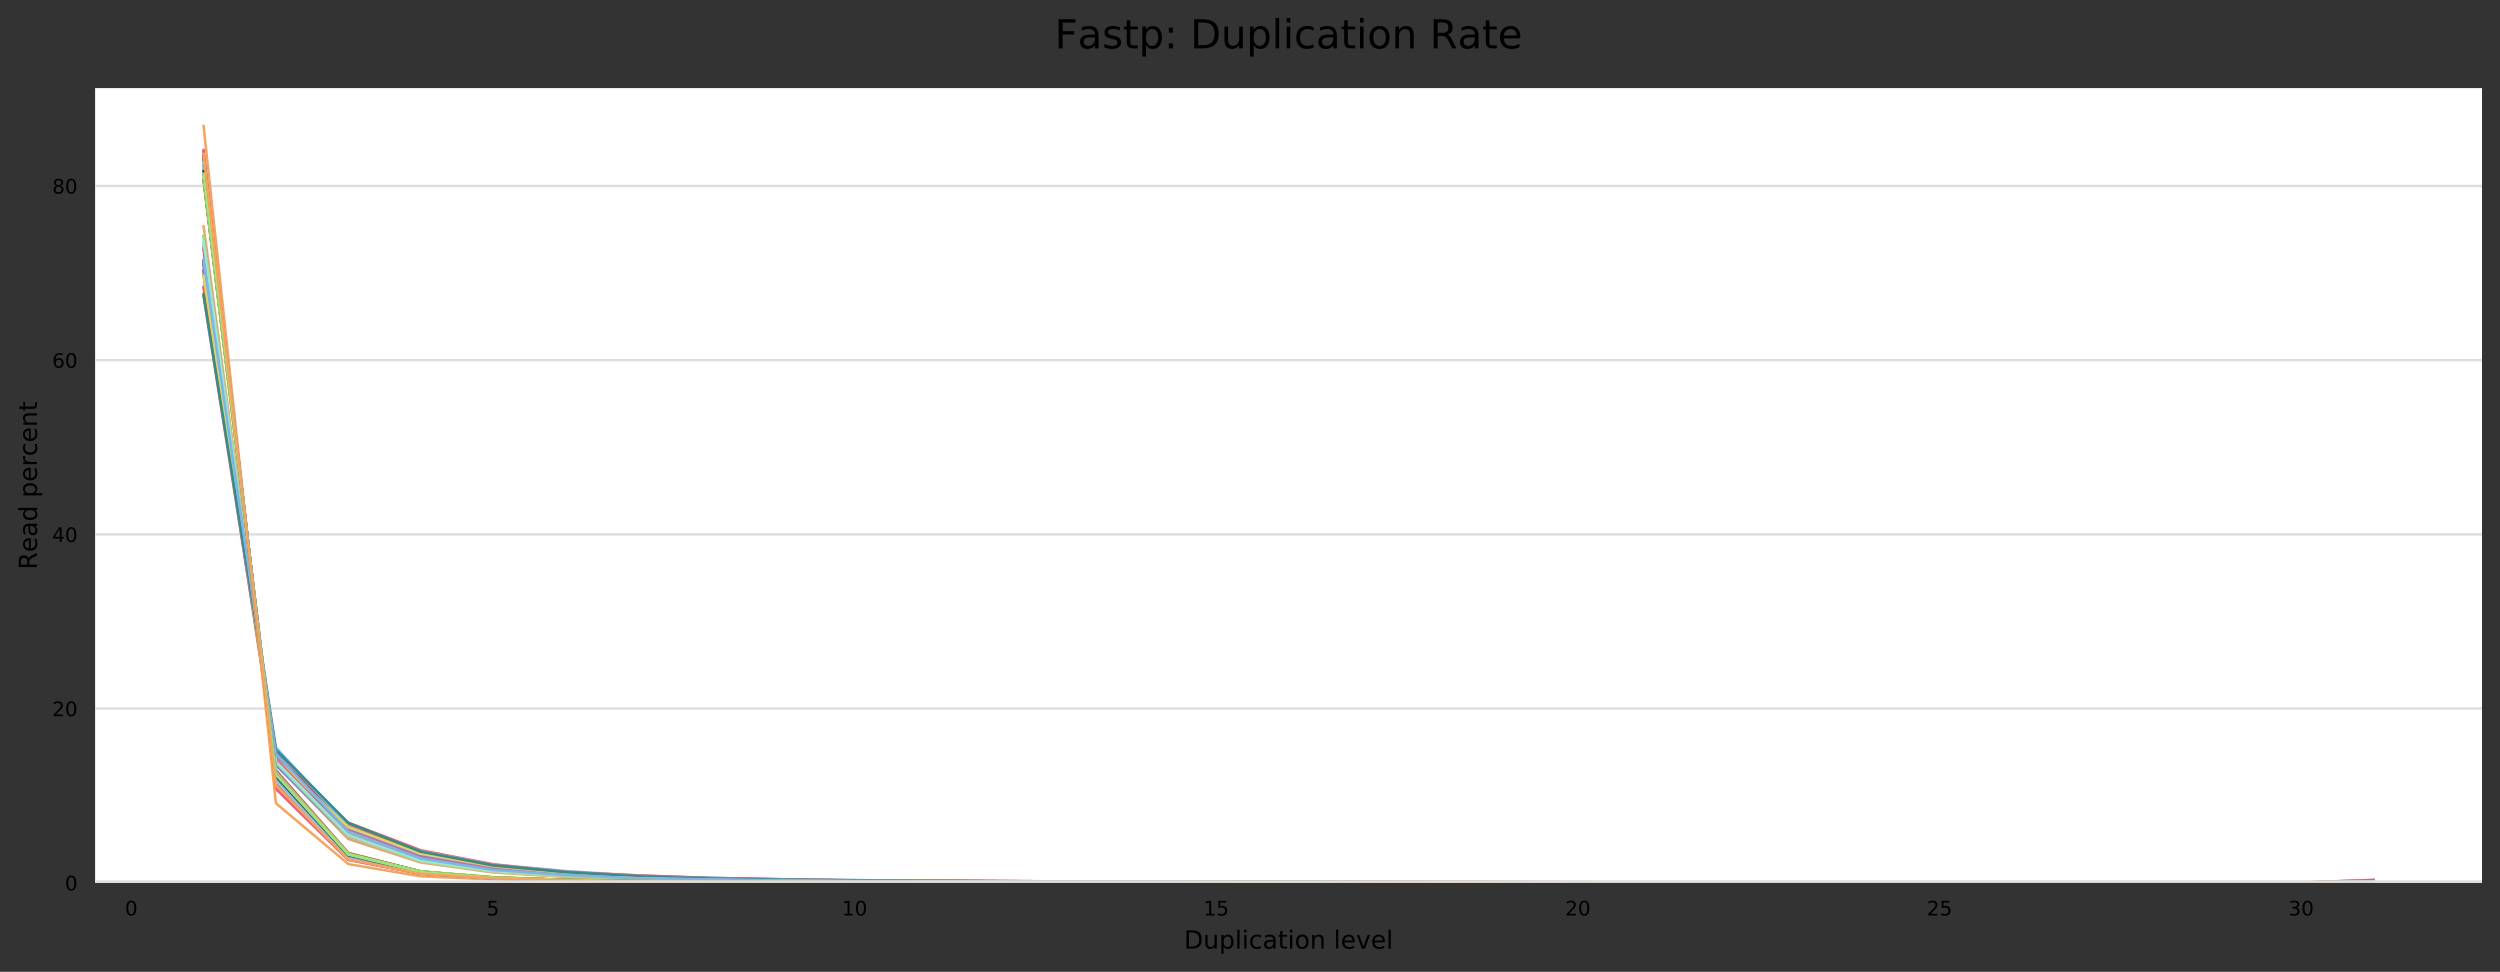 <?xml version="1.0" encoding="utf-8" standalone="no"?>
<!DOCTYPE svg PUBLIC "-//W3C//DTD SVG 1.1//EN"
  "http://www.w3.org/Graphics/SVG/1.1/DTD/svg11.dtd">
<!-- Created with matplotlib (https://matplotlib.org/) -->
<svg height="388.845pt" version="1.1" viewBox="0 0 1000.318 388.845" width="1000.318pt" xmlns="http://www.w3.org/2000/svg" xmlns:xlink="http://www.w3.org/1999/xlink">
 <rect x="0" y="0" width="1000.318" height="388.845" fill="#333333" stroke="none"/>
 <defs>
  <style type="text/css">
*{stroke-linecap:butt;stroke-linejoin:round;}
  </style>
 </defs>
 <g id="figure_1">
  <g id="axes_1">
   <g id="patch_1">
    <path d="M 38.058 353.224 
L 993.118 353.224 
L 993.118 35.256 
L 38.058 35.256 
z
" style="fill:#ffffff;"/>
   </g>
   <g id="matplotlib.axis_1">
    <g id="xtick_1">
     <g id="text_1">
      <!-- 0 -->
      <defs>
       <path d="M 31.781 66.406 
Q 24.172 66.406 20.328 58.906 
Q 16.5 51.422 16.5 36.375 
Q 16.5 21.391 20.328 13.891 
Q 24.172 6.391 31.781 6.391 
Q 39.453 6.391 43.281 13.891 
Q 47.125 21.391 47.125 36.375 
Q 47.125 51.422 43.281 58.906 
Q 39.453 66.406 31.781 66.406 
z
M 31.781 74.219 
Q 44.047 74.219 50.516 64.516 
Q 56.984 54.828 56.984 36.375 
Q 56.984 17.969 50.516 8.266 
Q 44.047 -1.422 31.781 -1.422 
Q 19.531 -1.422 13.062 8.266 
Q 6.594 17.969 6.594 36.375 
Q 6.594 54.828 13.062 64.516 
Q 19.531 74.219 31.781 74.219 
z
" id="DejaVuSans-48"/>
      </defs>
      <g transform="translate(49.984 366.303)scale(0.08 -0.08)">
       <use xlink:href="#DejaVuSans-48"/>
      </g>
     </g>
    </g>
    <g id="xtick_2">
     <g id="text_2">
      <!-- 5 -->
      <defs>
       <path d="M 10.797 72.906 
L 49.516 72.906 
L 49.516 64.594 
L 19.828 64.594 
L 19.828 46.734 
Q 21.969 47.469 24.109 47.828 
Q 26.266 48.188 28.422 48.188 
Q 40.625 48.188 47.75 41.5 
Q 54.891 34.812 54.891 23.391 
Q 54.891 11.625 47.562 5.094 
Q 40.234 -1.422 26.906 -1.422 
Q 22.312 -1.422 17.547 -0.641 
Q 12.797 0.141 7.719 1.703 
L 7.719 11.625 
Q 12.109 9.234 16.797 8.062 
Q 21.484 6.891 26.703 6.891 
Q 35.156 6.891 40.078 11.328 
Q 45.016 15.766 45.016 23.391 
Q 45.016 31 40.078 35.438 
Q 35.156 39.891 26.703 39.891 
Q 22.75 39.891 18.812 39.016 
Q 14.891 38.141 10.797 36.281 
z
" id="DejaVuSans-53"/>
      </defs>
      <g transform="translate(194.69 366.303)scale(0.08 -0.08)">
       <use xlink:href="#DejaVuSans-53"/>
      </g>
     </g>
    </g>
    <g id="xtick_3">
     <g id="text_3">
      <!-- 10 -->
      <defs>
       <path d="M 12.406 8.297 
L 28.516 8.297 
L 28.516 63.922 
L 10.984 60.406 
L 10.984 69.391 
L 28.422 72.906 
L 38.281 72.906 
L 38.281 8.297 
L 54.391 8.297 
L 54.391 0 
L 12.406 0 
z
" id="DejaVuSans-49"/>
      </defs>
      <g transform="translate(336.851 366.303)scale(0.08 -0.08)">
       <use xlink:href="#DejaVuSans-49"/>
       <use x="63.623" xlink:href="#DejaVuSans-48"/>
      </g>
     </g>
    </g>
    <g id="xtick_4">
     <g id="text_4">
      <!-- 15 -->
      <g transform="translate(481.557 366.303)scale(0.08 -0.08)">
       <use xlink:href="#DejaVuSans-49"/>
       <use x="63.623" xlink:href="#DejaVuSans-53"/>
      </g>
     </g>
    </g>
    <g id="xtick_5">
     <g id="text_5">
      <!-- 20 -->
      <defs>
       <path d="M 19.188 8.297 
L 53.609 8.297 
L 53.609 0 
L 7.328 0 
L 7.328 8.297 
Q 12.938 14.109 22.625 23.891 
Q 32.328 33.688 34.812 36.531 
Q 39.547 41.844 41.422 45.531 
Q 43.312 49.219 43.312 52.781 
Q 43.312 58.594 39.234 62.25 
Q 35.156 65.922 28.609 65.922 
Q 23.969 65.922 18.812 64.312 
Q 13.672 62.703 7.812 59.422 
L 7.812 69.391 
Q 13.766 71.781 18.938 73 
Q 24.125 74.219 28.422 74.219 
Q 39.75 74.219 46.484 68.547 
Q 53.219 62.891 53.219 53.422 
Q 53.219 48.922 51.531 44.891 
Q 49.859 40.875 45.406 35.406 
Q 44.188 33.984 37.641 27.219 
Q 31.109 20.453 19.188 8.297 
z
" id="DejaVuSans-50"/>
      </defs>
      <g transform="translate(626.263 366.303)scale(0.08 -0.08)">
       <use xlink:href="#DejaVuSans-50"/>
       <use x="63.623" xlink:href="#DejaVuSans-48"/>
      </g>
     </g>
    </g>
    <g id="xtick_6">
     <g id="text_6">
      <!-- 25 -->
      <g transform="translate(770.969 366.303)scale(0.08 -0.08)">
       <use xlink:href="#DejaVuSans-50"/>
       <use x="63.623" xlink:href="#DejaVuSans-53"/>
      </g>
     </g>
    </g>
    <g id="xtick_7">
     <g id="text_7">
      <!-- 30 -->
      <defs>
       <path d="M 40.578 39.312 
Q 47.656 37.797 51.625 33 
Q 55.609 28.219 55.609 21.188 
Q 55.609 10.406 48.188 4.484 
Q 40.766 -1.422 27.094 -1.422 
Q 22.516 -1.422 17.656 -0.516 
Q 12.797 0.391 7.625 2.203 
L 7.625 11.719 
Q 11.719 9.328 16.594 8.109 
Q 21.484 6.891 26.812 6.891 
Q 36.078 6.891 40.938 10.547 
Q 45.797 14.203 45.797 21.188 
Q 45.797 27.641 41.281 31.266 
Q 36.766 34.906 28.719 34.906 
L 20.219 34.906 
L 20.219 43.016 
L 29.109 43.016 
Q 36.375 43.016 40.234 45.922 
Q 44.094 48.828 44.094 54.297 
Q 44.094 59.906 40.109 62.906 
Q 36.141 65.922 28.719 65.922 
Q 24.656 65.922 20.016 65.031 
Q 15.375 64.156 9.812 62.312 
L 9.812 71.094 
Q 15.438 72.656 20.344 73.438 
Q 25.25 74.219 29.594 74.219 
Q 40.828 74.219 47.359 69.109 
Q 53.906 64.016 53.906 55.328 
Q 53.906 49.266 50.438 45.094 
Q 46.969 40.922 40.578 39.312 
z
" id="DejaVuSans-51"/>
      </defs>
      <g transform="translate(915.675 366.303)scale(0.08 -0.08)">
       <use xlink:href="#DejaVuSans-51"/>
       <use x="63.623" xlink:href="#DejaVuSans-48"/>
      </g>
     </g>
    </g>
    <g id="text_8">
     <!-- Duplication level -->
     <defs>
      <path d="M 19.672 64.797 
L 19.672 8.109 
L 31.594 8.109 
Q 46.688 8.109 53.688 14.938 
Q 60.688 21.781 60.688 36.531 
Q 60.688 51.172 53.688 57.984 
Q 46.688 64.797 31.594 64.797 
z
M 9.812 72.906 
L 30.078 72.906 
Q 51.266 72.906 61.172 64.094 
Q 71.094 55.281 71.094 36.531 
Q 71.094 17.672 61.125 8.828 
Q 51.172 0 30.078 0 
L 9.812 0 
z
" id="DejaVuSans-68"/>
      <path d="M 8.5 21.578 
L 8.5 54.688 
L 17.484 54.688 
L 17.484 21.922 
Q 17.484 14.156 20.5 10.266 
Q 23.531 6.391 29.594 6.391 
Q 36.859 6.391 41.078 11.031 
Q 45.312 15.672 45.312 23.688 
L 45.312 54.688 
L 54.297 54.688 
L 54.297 0 
L 45.312 0 
L 45.312 8.406 
Q 42.047 3.422 37.719 1 
Q 33.406 -1.422 27.688 -1.422 
Q 18.266 -1.422 13.375 4.438 
Q 8.5 10.297 8.5 21.578 
z
M 31.109 56 
z
" id="DejaVuSans-117"/>
      <path d="M 18.109 8.203 
L 18.109 -20.797 
L 9.078 -20.797 
L 9.078 54.688 
L 18.109 54.688 
L 18.109 46.391 
Q 20.953 51.266 25.266 53.625 
Q 29.594 56 35.594 56 
Q 45.562 56 51.781 48.094 
Q 58.016 40.188 58.016 27.297 
Q 58.016 14.406 51.781 6.484 
Q 45.562 -1.422 35.594 -1.422 
Q 29.594 -1.422 25.266 0.953 
Q 20.953 3.328 18.109 8.203 
z
M 48.688 27.297 
Q 48.688 37.203 44.609 42.844 
Q 40.531 48.484 33.406 48.484 
Q 26.266 48.484 22.188 42.844 
Q 18.109 37.203 18.109 27.297 
Q 18.109 17.391 22.188 11.75 
Q 26.266 6.109 33.406 6.109 
Q 40.531 6.109 44.609 11.75 
Q 48.688 17.391 48.688 27.297 
z
" id="DejaVuSans-112"/>
      <path d="M 9.422 75.984 
L 18.406 75.984 
L 18.406 0 
L 9.422 0 
z
" id="DejaVuSans-108"/>
      <path d="M 9.422 54.688 
L 18.406 54.688 
L 18.406 0 
L 9.422 0 
z
M 9.422 75.984 
L 18.406 75.984 
L 18.406 64.594 
L 9.422 64.594 
z
" id="DejaVuSans-105"/>
      <path d="M 48.781 52.594 
L 48.781 44.188 
Q 44.969 46.297 41.141 47.344 
Q 37.312 48.391 33.406 48.391 
Q 24.656 48.391 19.812 42.844 
Q 14.984 37.312 14.984 27.297 
Q 14.984 17.281 19.812 11.734 
Q 24.656 6.203 33.406 6.203 
Q 37.312 6.203 41.141 7.25 
Q 44.969 8.297 48.781 10.406 
L 48.781 2.094 
Q 45.016 0.344 40.984 -0.531 
Q 36.969 -1.422 32.422 -1.422 
Q 20.062 -1.422 12.781 6.344 
Q 5.516 14.109 5.516 27.297 
Q 5.516 40.672 12.859 48.328 
Q 20.219 56 33.016 56 
Q 37.156 56 41.109 55.141 
Q 45.062 54.297 48.781 52.594 
z
" id="DejaVuSans-99"/>
      <path d="M 34.281 27.484 
Q 23.391 27.484 19.188 25 
Q 14.984 22.516 14.984 16.5 
Q 14.984 11.719 18.141 8.906 
Q 21.297 6.109 26.703 6.109 
Q 34.188 6.109 38.703 11.406 
Q 43.219 16.703 43.219 25.484 
L 43.219 27.484 
z
M 52.203 31.203 
L 52.203 0 
L 43.219 0 
L 43.219 8.297 
Q 40.141 3.328 35.547 0.953 
Q 30.953 -1.422 24.312 -1.422 
Q 15.922 -1.422 10.953 3.297 
Q 6 8.016 6 15.922 
Q 6 25.141 12.172 29.828 
Q 18.359 34.516 30.609 34.516 
L 43.219 34.516 
L 43.219 35.406 
Q 43.219 41.609 39.141 45 
Q 35.062 48.391 27.688 48.391 
Q 23 48.391 18.547 47.266 
Q 14.109 46.141 10.016 43.891 
L 10.016 52.203 
Q 14.938 54.109 19.578 55.047 
Q 24.219 56 28.609 56 
Q 40.484 56 46.344 49.844 
Q 52.203 43.703 52.203 31.203 
z
" id="DejaVuSans-97"/>
      <path d="M 18.312 70.219 
L 18.312 54.688 
L 36.812 54.688 
L 36.812 47.703 
L 18.312 47.703 
L 18.312 18.016 
Q 18.312 11.328 20.141 9.422 
Q 21.969 7.516 27.594 7.516 
L 36.812 7.516 
L 36.812 0 
L 27.594 0 
Q 17.188 0 13.234 3.875 
Q 9.281 7.766 9.281 18.016 
L 9.281 47.703 
L 2.688 47.703 
L 2.688 54.688 
L 9.281 54.688 
L 9.281 70.219 
z
" id="DejaVuSans-116"/>
      <path d="M 30.609 48.391 
Q 23.391 48.391 19.188 42.75 
Q 14.984 37.109 14.984 27.297 
Q 14.984 17.484 19.156 11.844 
Q 23.344 6.203 30.609 6.203 
Q 37.797 6.203 41.984 11.859 
Q 46.188 17.531 46.188 27.297 
Q 46.188 37.016 41.984 42.703 
Q 37.797 48.391 30.609 48.391 
z
M 30.609 56 
Q 42.328 56 49.016 48.375 
Q 55.719 40.766 55.719 27.297 
Q 55.719 13.875 49.016 6.219 
Q 42.328 -1.422 30.609 -1.422 
Q 18.844 -1.422 12.172 6.219 
Q 5.516 13.875 5.516 27.297 
Q 5.516 40.766 12.172 48.375 
Q 18.844 56 30.609 56 
z
" id="DejaVuSans-111"/>
      <path d="M 54.891 33.016 
L 54.891 0 
L 45.906 0 
L 45.906 32.719 
Q 45.906 40.484 42.875 44.328 
Q 39.844 48.188 33.797 48.188 
Q 26.516 48.188 22.312 43.547 
Q 18.109 38.922 18.109 30.906 
L 18.109 0 
L 9.078 0 
L 9.078 54.688 
L 18.109 54.688 
L 18.109 46.188 
Q 21.344 51.125 25.703 53.562 
Q 30.078 56 35.797 56 
Q 45.219 56 50.047 50.172 
Q 54.891 44.344 54.891 33.016 
z
" id="DejaVuSans-110"/>
      <path id="DejaVuSans-32"/>
      <path d="M 56.203 29.594 
L 56.203 25.203 
L 14.891 25.203 
Q 15.484 15.922 20.484 11.062 
Q 25.484 6.203 34.422 6.203 
Q 39.594 6.203 44.453 7.469 
Q 49.312 8.734 54.109 11.281 
L 54.109 2.781 
Q 49.266 0.734 44.188 -0.344 
Q 39.109 -1.422 33.891 -1.422 
Q 20.797 -1.422 13.156 6.188 
Q 5.516 13.812 5.516 26.812 
Q 5.516 40.234 12.766 48.109 
Q 20.016 56 32.328 56 
Q 43.359 56 49.781 48.891 
Q 56.203 41.797 56.203 29.594 
z
M 47.219 32.234 
Q 47.125 39.594 43.094 43.984 
Q 39.062 48.391 32.422 48.391 
Q 24.906 48.391 20.391 44.141 
Q 15.875 39.891 15.188 32.172 
z
" id="DejaVuSans-101"/>
      <path d="M 2.984 54.688 
L 12.5 54.688 
L 29.594 8.797 
L 46.688 54.688 
L 56.203 54.688 
L 35.688 0 
L 23.484 0 
z
" id="DejaVuSans-118"/>
     </defs>
     <g transform="translate(473.747 379.565)scale(0.1 -0.1)">
      <use xlink:href="#DejaVuSans-68"/>
      <use x="77.002" xlink:href="#DejaVuSans-117"/>
      <use x="140.381" xlink:href="#DejaVuSans-112"/>
      <use x="203.857" xlink:href="#DejaVuSans-108"/>
      <use x="231.641" xlink:href="#DejaVuSans-105"/>
      <use x="259.424" xlink:href="#DejaVuSans-99"/>
      <use x="314.404" xlink:href="#DejaVuSans-97"/>
      <use x="375.684" xlink:href="#DejaVuSans-116"/>
      <use x="414.893" xlink:href="#DejaVuSans-105"/>
      <use x="442.676" xlink:href="#DejaVuSans-111"/>
      <use x="503.857" xlink:href="#DejaVuSans-110"/>
      <use x="567.236" xlink:href="#DejaVuSans-32"/>
      <use x="599.023" xlink:href="#DejaVuSans-108"/>
      <use x="626.807" xlink:href="#DejaVuSans-101"/>
      <use x="688.33" xlink:href="#DejaVuSans-118"/>
      <use x="747.51" xlink:href="#DejaVuSans-101"/>
      <use x="809.033" xlink:href="#DejaVuSans-108"/>
     </g>
    </g>
   </g>
   <g id="matplotlib.axis_2">
    <g id="ytick_1">
     <g id="line2d_1">
      <path clip-path="url(#pdc54927032)" d="M 38.058 353.224 
L 993.118 353.224 
" style="fill:none;stroke:#dedede;stroke-linecap:square;"/>
     </g>
     <g id="text_9">
      <!-- 0 -->
      <g transform="translate(25.968 356.263)scale(0.08 -0.08)">
       <use xlink:href="#DejaVuSans-48"/>
      </g>
     </g>
    </g>
    <g id="ytick_2">
     <g id="line2d_2">
      <path clip-path="url(#pdc54927032)" d="M 38.058 283.52 
L 993.118 283.52 
" style="fill:none;stroke:#dedede;stroke-linecap:square;"/>
     </g>
     <g id="text_10">
      <!-- 20 -->
      <g transform="translate(20.878 286.56)scale(0.08 -0.08)">
       <use xlink:href="#DejaVuSans-50"/>
       <use x="63.623" xlink:href="#DejaVuSans-48"/>
      </g>
     </g>
    </g>
    <g id="ytick_3">
     <g id="line2d_3">
      <path clip-path="url(#pdc54927032)" d="M 38.058 213.817 
L 993.118 213.817 
" style="fill:none;stroke:#dedede;stroke-linecap:square;"/>
     </g>
     <g id="text_11">
      <!-- 40 -->
      <defs>
       <path d="M 37.797 64.312 
L 12.891 25.391 
L 37.797 25.391 
z
M 35.203 72.906 
L 47.609 72.906 
L 47.609 25.391 
L 58.016 25.391 
L 58.016 17.188 
L 47.609 17.188 
L 47.609 0 
L 37.797 0 
L 37.797 17.188 
L 4.891 17.188 
L 4.891 26.703 
z
" id="DejaVuSans-52"/>
      </defs>
      <g transform="translate(20.878 216.856)scale(0.08 -0.08)">
       <use xlink:href="#DejaVuSans-52"/>
       <use x="63.623" xlink:href="#DejaVuSans-48"/>
      </g>
     </g>
    </g>
    <g id="ytick_4">
     <g id="line2d_4">
      <path clip-path="url(#pdc54927032)" d="M 38.058 144.113 
L 993.118 144.113 
" style="fill:none;stroke:#dedede;stroke-linecap:square;"/>
     </g>
     <g id="text_12">
      <!-- 60 -->
      <defs>
       <path d="M 33.016 40.375 
Q 26.375 40.375 22.484 35.828 
Q 18.609 31.297 18.609 23.391 
Q 18.609 15.531 22.484 10.953 
Q 26.375 6.391 33.016 6.391 
Q 39.656 6.391 43.531 10.953 
Q 47.406 15.531 47.406 23.391 
Q 47.406 31.297 43.531 35.828 
Q 39.656 40.375 33.016 40.375 
z
M 52.594 71.297 
L 52.594 62.312 
Q 48.875 64.062 45.094 64.984 
Q 41.312 65.922 37.594 65.922 
Q 27.828 65.922 22.672 59.328 
Q 17.531 52.734 16.797 39.406 
Q 19.672 43.656 24.016 45.922 
Q 28.375 48.188 33.594 48.188 
Q 44.578 48.188 50.953 41.516 
Q 57.328 34.859 57.328 23.391 
Q 57.328 12.156 50.688 5.359 
Q 44.047 -1.422 33.016 -1.422 
Q 20.359 -1.422 13.672 8.266 
Q 6.984 17.969 6.984 36.375 
Q 6.984 53.656 15.188 63.938 
Q 23.391 74.219 37.203 74.219 
Q 40.922 74.219 44.703 73.484 
Q 48.484 72.75 52.594 71.297 
z
" id="DejaVuSans-54"/>
      </defs>
      <g transform="translate(20.878 147.152)scale(0.08 -0.08)">
       <use xlink:href="#DejaVuSans-54"/>
       <use x="63.623" xlink:href="#DejaVuSans-48"/>
      </g>
     </g>
    </g>
    <g id="ytick_5">
     <g id="line2d_5">
      <path clip-path="url(#pdc54927032)" d="M 38.058 74.409 
L 993.118 74.409 
" style="fill:none;stroke:#dedede;stroke-linecap:square;"/>
     </g>
     <g id="text_13">
      <!-- 80 -->
      <defs>
       <path d="M 31.781 34.625 
Q 24.75 34.625 20.719 30.859 
Q 16.703 27.094 16.703 20.516 
Q 16.703 13.922 20.719 10.156 
Q 24.75 6.391 31.781 6.391 
Q 38.812 6.391 42.859 10.172 
Q 46.922 13.969 46.922 20.516 
Q 46.922 27.094 42.891 30.859 
Q 38.875 34.625 31.781 34.625 
z
M 21.922 38.812 
Q 15.578 40.375 12.031 44.719 
Q 8.5 49.078 8.5 55.328 
Q 8.5 64.062 14.719 69.141 
Q 20.953 74.219 31.781 74.219 
Q 42.672 74.219 48.875 69.141 
Q 55.078 64.062 55.078 55.328 
Q 55.078 49.078 51.531 44.719 
Q 48 40.375 41.703 38.812 
Q 48.828 37.156 52.797 32.312 
Q 56.781 27.484 56.781 20.516 
Q 56.781 9.906 50.312 4.234 
Q 43.844 -1.422 31.781 -1.422 
Q 19.734 -1.422 13.25 4.234 
Q 6.781 9.906 6.781 20.516 
Q 6.781 27.484 10.781 32.312 
Q 14.797 37.156 21.922 38.812 
z
M 18.312 54.391 
Q 18.312 48.734 21.844 45.562 
Q 25.391 42.391 31.781 42.391 
Q 38.141 42.391 41.719 45.562 
Q 45.312 48.734 45.312 54.391 
Q 45.312 60.062 41.719 63.234 
Q 38.141 66.406 31.781 66.406 
Q 25.391 66.406 21.844 63.234 
Q 18.312 60.062 18.312 54.391 
z
" id="DejaVuSans-56"/>
      </defs>
      <g transform="translate(20.878 77.449)scale(0.08 -0.08)">
       <use xlink:href="#DejaVuSans-56"/>
       <use x="63.623" xlink:href="#DejaVuSans-48"/>
      </g>
     </g>
    </g>
    <g id="text_14">
     <!-- Read percent -->
     <defs>
      <path d="M 44.391 34.188 
Q 47.562 33.109 50.562 29.594 
Q 53.562 26.078 56.594 19.922 
L 66.609 0 
L 56 0 
L 46.688 18.703 
Q 43.062 26.031 39.672 28.422 
Q 36.281 30.812 30.422 30.812 
L 19.672 30.812 
L 19.672 0 
L 9.812 0 
L 9.812 72.906 
L 32.078 72.906 
Q 44.578 72.906 50.734 67.672 
Q 56.891 62.453 56.891 51.906 
Q 56.891 45.016 53.688 40.469 
Q 50.484 35.938 44.391 34.188 
z
M 19.672 64.797 
L 19.672 38.922 
L 32.078 38.922 
Q 39.203 38.922 42.844 42.219 
Q 46.484 45.516 46.484 51.906 
Q 46.484 58.297 42.844 61.547 
Q 39.203 64.797 32.078 64.797 
z
" id="DejaVuSans-82"/>
      <path d="M 45.406 46.391 
L 45.406 75.984 
L 54.391 75.984 
L 54.391 0 
L 45.406 0 
L 45.406 8.203 
Q 42.578 3.328 38.25 0.953 
Q 33.938 -1.422 27.875 -1.422 
Q 17.969 -1.422 11.734 6.484 
Q 5.516 14.406 5.516 27.297 
Q 5.516 40.188 11.734 48.094 
Q 17.969 56 27.875 56 
Q 33.938 56 38.25 53.625 
Q 42.578 51.266 45.406 46.391 
z
M 14.797 27.297 
Q 14.797 17.391 18.875 11.75 
Q 22.953 6.109 30.078 6.109 
Q 37.203 6.109 41.297 11.75 
Q 45.406 17.391 45.406 27.297 
Q 45.406 37.203 41.297 42.844 
Q 37.203 48.484 30.078 48.484 
Q 22.953 48.484 18.875 42.844 
Q 14.797 37.203 14.797 27.297 
z
" id="DejaVuSans-100"/>
      <path d="M 41.109 46.297 
Q 39.594 47.172 37.812 47.578 
Q 36.031 48 33.891 48 
Q 26.266 48 22.188 43.047 
Q 18.109 38.094 18.109 28.812 
L 18.109 0 
L 9.078 0 
L 9.078 54.688 
L 18.109 54.688 
L 18.109 46.188 
Q 20.953 51.172 25.484 53.578 
Q 30.031 56 36.531 56 
Q 37.453 56 38.578 55.875 
Q 39.703 55.766 41.062 55.516 
z
" id="DejaVuSans-114"/>
     </defs>
     <g transform="translate(14.798 227.874)rotate(-90)scale(0.1 -0.1)">
      <use xlink:href="#DejaVuSans-82"/>
      <use x="69.42" xlink:href="#DejaVuSans-101"/>
      <use x="130.943" xlink:href="#DejaVuSans-97"/>
      <use x="192.223" xlink:href="#DejaVuSans-100"/>
      <use x="255.699" xlink:href="#DejaVuSans-32"/>
      <use x="287.486" xlink:href="#DejaVuSans-112"/>
      <use x="350.963" xlink:href="#DejaVuSans-101"/>
      <use x="412.486" xlink:href="#DejaVuSans-114"/>
      <use x="453.568" xlink:href="#DejaVuSans-99"/>
      <use x="508.549" xlink:href="#DejaVuSans-101"/>
      <use x="570.072" xlink:href="#DejaVuSans-110"/>
      <use x="633.451" xlink:href="#DejaVuSans-116"/>
     </g>
    </g>
   </g>
   <g id="line2d_6">
    <path clip-path="url(#pdc54927032)" d="M 81.47 104.166 
L 110.411 302.617 
L 139.352 332.598 
L 168.294 343.206 
L 197.235 348.041 
L 226.176 350.21 
L 255.117 351.187 
L 284.058 351.862 
L 313 352.228 
L 341.941 352.551 
L 370.882 352.645 
L 399.823 352.692 
L 428.764 352.818 
L 457.706 352.797 
L 486.647 352.897 
L 515.588 352.954 
L 544.529 352.962 
L 573.471 352.981 
L 602.412 353.046 
L 631.353 353.075 
L 660.294 353.063 
L 689.235 353.108 
L 718.177 353.084 
L 747.118 353.116 
L 776.059 353.128 
L 805 353.146 
L 833.941 353.15 
L 862.883 353.152 
L 891.824 353.149 
L 920.765 353.162 
L 949.706 352.633 
" style="fill:none;stroke:#7cb5ec;stroke-linecap:square;"/>
   </g>
   <g id="line2d_7">
    <path clip-path="url(#pdc54927032)" d="M 81.47 99.146 
L 110.411 304.001 
L 139.352 333.98 
L 168.294 344.13 
L 197.235 348.303 
L 226.176 350.401 
L 255.117 351.385 
L 284.058 352.003 
L 313 352.279 
L 341.941 352.525 
L 370.882 352.665 
L 399.823 352.761 
L 428.764 352.876 
L 457.706 352.902 
L 486.647 352.945 
L 515.588 352.986 
L 544.529 353.007 
L 573.471 353.039 
L 602.412 353.053 
L 631.353 353.075 
L 660.294 353.092 
L 689.235 353.096 
L 718.177 353.103 
L 747.118 353.106 
L 776.059 353.12 
L 805 353.122 
L 833.941 353.146 
L 862.883 353.16 
L 891.824 353.152 
L 920.765 353.17 
L 949.706 352.697 
" style="fill:none;stroke:#434348;stroke-linecap:square;"/>
   </g>
   <g id="line2d_8">
    <path clip-path="url(#pdc54927032)" d="M 81.47 108.643 
L 110.411 302.109 
L 139.352 331.372 
L 168.294 342.383 
L 197.235 347.222 
L 226.176 349.723 
L 255.117 351.011 
L 284.058 351.752 
L 313 352.19 
L 341.941 352.484 
L 370.882 352.595 
L 399.823 352.682 
L 428.764 352.783 
L 457.706 352.868 
L 486.647 352.915 
L 515.588 352.96 
L 544.529 352.996 
L 573.471 353.018 
L 602.412 352.997 
L 631.353 353.032 
L 660.294 353.061 
L 689.235 353.089 
L 718.177 353.108 
L 747.118 353.1 
L 776.059 353.125 
L 805 353.124 
L 833.941 353.142 
L 862.883 353.149 
L 891.824 353.157 
L 920.765 353.13 
L 949.706 352.505 
" style="fill:none;stroke:#90ed7d;stroke-linecap:square;"/>
   </g>
   <g id="line2d_9">
    <path clip-path="url(#pdc54927032)" d="M 81.47 105.103 
L 110.411 302.965 
L 139.352 332.446 
L 168.294 343.062 
L 197.235 347.826 
L 226.176 350.033 
L 255.117 351.218 
L 284.058 351.795 
L 313 352.157 
L 341.941 352.438 
L 370.882 352.592 
L 399.823 352.677 
L 428.764 352.778 
L 457.706 352.828 
L 486.647 352.91 
L 515.588 352.919 
L 544.529 352.967 
L 573.471 352.995 
L 602.412 353.056 
L 631.353 353.054 
L 660.294 353.054 
L 689.235 353.094 
L 718.177 353.069 
L 747.118 353.087 
L 776.059 353.107 
L 805 353.119 
L 833.941 353.141 
L 862.883 353.137 
L 891.824 353.131 
L 920.765 353.141 
L 949.706 352.525 
" style="fill:none;stroke:#f7a35c;stroke-linecap:square;"/>
   </g>
   <g id="line2d_10">
    <path clip-path="url(#pdc54927032)" d="M 81.47 98.721 
L 110.411 304.284 
L 139.352 333.817 
L 168.294 343.938 
L 197.235 348.217 
L 226.176 350.379 
L 255.117 351.439 
L 284.058 352.003 
L 313 352.326 
L 341.941 352.606 
L 370.882 352.698 
L 399.823 352.815 
L 428.764 352.867 
L 457.706 352.927 
L 486.647 352.971 
L 515.588 352.998 
L 544.529 353.044 
L 573.471 353.047 
L 602.412 353.079 
L 631.353 353.085 
L 660.294 353.093 
L 689.235 353.124 
L 718.177 353.121 
L 747.118 353.129 
L 776.059 353.141 
L 805 353.156 
L 833.941 353.149 
L 862.883 353.155 
L 891.824 353.173 
L 920.765 353.165 
L 949.706 352.756 
" style="fill:none;stroke:#8085e9;stroke-linecap:square;"/>
   </g>
   <g id="line2d_11">
    <path clip-path="url(#pdc54927032)" d="M 81.47 105.808 
L 110.411 303.112 
L 139.352 332.043 
L 168.294 342.667 
L 197.235 347.426 
L 226.176 349.801 
L 255.117 351.137 
L 284.058 351.821 
L 313 352.213 
L 341.941 352.485 
L 370.882 352.636 
L 399.823 352.754 
L 428.764 352.805 
L 457.706 352.834 
L 486.647 352.936 
L 515.588 352.998 
L 544.529 352.994 
L 573.471 353.018 
L 602.412 353.046 
L 631.353 353.073 
L 660.294 353.08 
L 689.235 353.089 
L 718.177 353.088 
L 747.118 353.123 
L 776.059 353.105 
L 805 353.135 
L 833.941 353.133 
L 862.883 353.14 
L 891.824 353.156 
L 920.765 353.164 
L 949.706 352.605 
" style="fill:none;stroke:#f15c80;stroke-linecap:square;"/>
   </g>
   <g id="line2d_12">
    <path clip-path="url(#pdc54927032)" d="M 81.47 110.461 
L 110.411 303.45 
L 139.352 330.75 
L 168.294 341.425 
L 197.235 346.757 
L 226.176 349.414 
L 255.117 350.801 
L 284.058 351.63 
L 313 352.104 
L 341.941 352.306 
L 370.882 352.582 
L 399.823 352.695 
L 428.764 352.771 
L 457.706 352.852 
L 486.647 352.869 
L 515.588 352.92 
L 544.529 352.967 
L 573.471 352.975 
L 602.412 353.01 
L 631.353 353.027 
L 660.294 353.056 
L 689.235 353.081 
L 718.177 353.073 
L 747.118 353.091 
L 776.059 353.128 
L 805 353.106 
L 833.941 353.118 
L 862.883 353.148 
L 891.824 353.146 
L 920.765 353.136 
L 949.706 352.571 
" style="fill:none;stroke:#e4d354;stroke-linecap:square;"/>
   </g>
   <g id="line2d_13">
    <path clip-path="url(#pdc54927032)" d="M 81.47 109.899 
L 110.411 301.889 
L 139.352 331.378 
L 168.294 342.046 
L 197.235 346.976 
L 226.176 349.458 
L 255.117 350.904 
L 284.058 351.656 
L 313 352.117 
L 341.941 352.425 
L 370.882 352.589 
L 399.823 352.701 
L 428.764 352.831 
L 457.706 352.865 
L 486.647 352.926 
L 515.588 352.941 
L 544.529 352.962 
L 573.471 352.978 
L 602.412 353.04 
L 631.353 353.048 
L 660.294 353.096 
L 689.235 353.08 
L 718.177 353.099 
L 747.118 353.093 
L 776.059 353.097 
L 805 353.134 
L 833.941 353.138 
L 862.883 353.142 
L 891.824 353.141 
L 920.765 353.154 
L 949.706 352.619 
" style="fill:none;stroke:#2b908f;stroke-linecap:square;"/>
   </g>
   <g id="line2d_14">
    <path clip-path="url(#pdc54927032)" d="M 81.47 118.755 
L 110.411 302.171 
L 139.352 329.143 
L 168.294 340.19 
L 197.235 345.815 
L 226.176 348.997 
L 255.117 350.22 
L 284.058 351.391 
L 313 351.797 
L 341.941 352.327 
L 370.882 352.385 
L 399.823 352.523 
L 428.764 352.691 
L 457.706 352.81 
L 486.647 352.732 
L 515.588 352.835 
L 544.529 352.877 
L 573.471 352.983 
L 602.412 352.958 
L 631.353 352.995 
L 660.294 353.013 
L 689.235 353.02 
L 718.177 353.033 
L 747.118 353.056 
L 776.059 353.088 
L 805 353.063 
L 833.941 353.111 
L 862.883 353.108 
L 891.824 353.098 
L 920.765 353.111 
L 949.706 352.124 
" style="fill:none;stroke:#f45b5b;stroke-linecap:square;"/>
   </g>
   <g id="line2d_15">
    <path clip-path="url(#pdc54927032)" d="M 81.47 108.825 
L 110.411 304.796 
L 139.352 331.188 
L 168.294 341.509 
L 197.235 347.037 
L 226.176 349.602 
L 255.117 350.603 
L 284.058 351.594 
L 313 352.127 
L 341.941 352.198 
L 370.882 352.59 
L 399.823 352.681 
L 428.764 352.796 
L 457.706 352.751 
L 486.647 352.781 
L 515.588 352.857 
L 544.529 352.977 
L 573.471 353.013 
L 602.412 352.912 
L 631.353 353.033 
L 660.294 353.033 
L 689.235 353.068 
L 718.177 353.058 
L 747.118 353.088 
L 776.059 353.128 
L 805 353.138 
L 833.941 353.123 
L 862.883 353.153 
L 891.824 353.098 
L 920.765 353.128 
L 949.706 352.535 
" style="fill:none;stroke:#91e8e1;stroke-linecap:square;"/>
   </g>
   <g id="line2d_16">
    <path clip-path="url(#pdc54927032)" d="M 81.47 114.554 
L 110.411 305.139 
L 139.352 330.721 
L 168.294 340.637 
L 197.235 345.856 
L 226.176 348.523 
L 255.117 350.358 
L 284.058 351.209 
L 313 351.831 
L 341.941 352.121 
L 370.882 352.404 
L 399.823 352.511 
L 428.764 352.659 
L 457.706 352.741 
L 486.647 352.813 
L 515.588 352.852 
L 544.529 352.853 
L 573.471 352.931 
L 602.412 352.965 
L 631.353 352.996 
L 660.294 353.01 
L 689.235 353.02 
L 718.177 353.052 
L 747.118 353.06 
L 776.059 353.074 
L 805 353.075 
L 833.941 353.089 
L 862.883 353.104 
L 891.824 353.122 
L 920.765 353.106 
L 949.706 352.039 
" style="fill:none;stroke:#7cb5ec;stroke-linecap:square;"/>
   </g>
   <g id="line2d_17">
    <path clip-path="url(#pdc54927032)" d="M 81.47 108.214 
L 110.411 303.738 
L 139.352 331.654 
L 168.294 342.237 
L 197.235 347.182 
L 226.176 349.685 
L 255.117 350.912 
L 284.058 351.613 
L 313 352.109 
L 341.941 352.318 
L 370.882 352.482 
L 399.823 352.651 
L 428.764 352.745 
L 457.706 352.817 
L 486.647 352.841 
L 515.588 352.922 
L 544.529 352.923 
L 573.471 352.973 
L 602.412 352.989 
L 631.353 353.014 
L 660.294 353.02 
L 689.235 353.05 
L 718.177 353.063 
L 747.118 353.095 
L 776.059 353.098 
L 805 353.106 
L 833.941 353.128 
L 862.883 353.117 
L 891.824 353.119 
L 920.765 353.136 
L 949.706 352.47 
" style="fill:none;stroke:#434348;stroke-linecap:square;"/>
   </g>
   <g id="line2d_18">
    <path clip-path="url(#pdc54927032)" d="M 81.47 98.367 
L 110.411 303.507 
L 139.352 333.537 
L 168.294 343.851 
L 197.235 348.4 
L 226.176 350.477 
L 255.117 351.572 
L 284.058 352.13 
L 313 352.458 
L 341.941 352.65 
L 370.882 352.772 
L 399.823 352.846 
L 428.764 352.932 
L 457.706 352.981 
L 486.647 353.004 
L 515.588 353.032 
L 544.529 353.06 
L 573.471 353.091 
L 602.412 353.1 
L 631.353 353.121 
L 660.294 353.127 
L 689.235 353.135 
L 718.177 353.146 
L 747.118 353.153 
L 776.059 353.17 
L 805 353.173 
L 833.941 353.174 
L 862.883 353.18 
L 891.824 353.177 
L 920.765 353.181 
L 949.706 352.922 
" style="fill:none;stroke:#90ed7d;stroke-linecap:square;"/>
   </g>
   <g id="line2d_19">
    <path clip-path="url(#pdc54927032)" d="M 81.47 90.586 
L 110.411 306.029 
L 139.352 335.731 
L 168.294 345.1 
L 197.235 349.104 
L 226.176 350.886 
L 255.117 351.811 
L 284.058 352.308 
L 313 352.549 
L 341.941 352.725 
L 370.882 352.864 
L 399.823 352.897 
L 428.764 352.962 
L 457.706 352.983 
L 486.647 353.016 
L 515.588 353.032 
L 544.529 353.051 
L 573.471 353.082 
L 602.412 353.091 
L 631.353 353.112 
L 660.294 353.122 
L 689.235 353.132 
L 718.177 353.155 
L 747.118 353.159 
L 776.059 353.162 
L 805 353.175 
L 833.941 353.173 
L 862.883 353.18 
L 891.824 353.182 
L 920.765 353.184 
L 949.706 352.879 
" style="fill:none;stroke:#f7a35c;stroke-linecap:square;"/>
   </g>
   <g id="line2d_20">
    <path clip-path="url(#pdc54927032)" d="M 81.47 94.523 
L 110.411 306.183 
L 139.352 335.016 
L 168.294 344.494 
L 197.235 348.451 
L 226.176 350.472 
L 255.117 351.58 
L 284.058 352.127 
L 313 352.387 
L 341.941 352.56 
L 370.882 352.72 
L 399.823 352.806 
L 428.764 352.82 
L 457.706 352.9 
L 486.647 352.96 
L 515.588 352.998 
L 544.529 353.033 
L 573.471 353.058 
L 602.412 353.031 
L 631.353 353.058 
L 660.294 353.129 
L 689.235 353.129 
L 718.177 353.118 
L 747.118 353.118 
L 776.059 353.14 
L 805 353.111 
L 833.941 353.155 
L 862.883 353.162 
L 891.824 353.182 
L 920.765 353.16 
L 949.706 352.838 
" style="fill:none;stroke:#8085e9;stroke-linecap:square;"/>
   </g>
   <g id="line2d_21">
    <path clip-path="url(#pdc54927032)" d="M 81.47 117.565 
L 110.411 299.827 
L 139.352 329.72 
L 168.294 340.9 
L 197.235 346.382 
L 226.176 348.98 
L 255.117 350.593 
L 284.058 351.469 
L 313 351.958 
L 341.941 352.31 
L 370.882 352.439 
L 399.823 352.624 
L 428.764 352.728 
L 457.706 352.804 
L 486.647 352.837 
L 515.588 352.895 
L 544.529 352.933 
L 573.471 352.971 
L 602.412 352.992 
L 631.353 353.001 
L 660.294 353.021 
L 689.235 353.041 
L 718.177 353.068 
L 747.118 353.075 
L 776.059 353.116 
L 805 353.114 
L 833.941 353.129 
L 862.883 353.124 
L 891.824 353.132 
L 920.765 353.156 
L 949.706 352.521 
" style="fill:none;stroke:#f15c80;stroke-linecap:square;"/>
   </g>
   <g id="line2d_22">
    <path clip-path="url(#pdc54927032)" d="M 81.47 106.772 
L 110.411 303.458 
L 139.352 332.014 
L 168.294 342.711 
L 197.235 347.232 
L 226.176 349.758 
L 255.117 350.959 
L 284.058 351.735 
L 313 352.097 
L 341.941 352.411 
L 370.882 352.562 
L 399.823 352.672 
L 428.764 352.775 
L 457.706 352.823 
L 486.647 352.885 
L 515.588 352.923 
L 544.529 352.967 
L 573.471 352.977 
L 602.412 353.036 
L 631.353 353.036 
L 660.294 353.053 
L 689.235 353.085 
L 718.177 353.1 
L 747.118 353.119 
L 776.059 353.112 
L 805 353.121 
L 833.941 353.143 
L 862.883 353.139 
L 891.824 353.146 
L 920.765 353.143 
L 949.706 352.46 
" style="fill:none;stroke:#e4d354;stroke-linecap:square;"/>
   </g>
   <g id="line2d_23">
    <path clip-path="url(#pdc54927032)" d="M 81.47 105.609 
L 110.411 304.582 
L 139.352 332.207 
L 168.294 342.502 
L 197.235 347.121 
L 226.176 349.624 
L 255.117 351.022 
L 284.058 351.706 
L 313 352.114 
L 341.941 352.377 
L 370.882 352.549 
L 399.823 352.646 
L 428.764 352.805 
L 457.706 352.814 
L 486.647 352.916 
L 515.588 352.975 
L 544.529 352.972 
L 573.471 353.027 
L 602.412 353.052 
L 631.353 353.036 
L 660.294 353.077 
L 689.235 353.115 
L 718.177 353.104 
L 747.118 353.083 
L 776.059 353.122 
L 805 353.122 
L 833.941 353.138 
L 862.883 353.14 
L 891.824 353.17 
L 920.765 353.136 
L 949.706 352.56 
" style="fill:none;stroke:#2b908f;stroke-linecap:square;"/>
   </g>
   <g id="line2d_24">
    <path clip-path="url(#pdc54927032)" d="M 81.47 115.144 
L 110.411 303.876 
L 139.352 330.37 
L 168.294 340.875 
L 197.235 345.977 
L 226.176 348.806 
L 255.117 350.366 
L 284.058 351.264 
L 313 351.827 
L 341.941 352.191 
L 370.882 352.366 
L 399.823 352.525 
L 428.764 352.687 
L 457.706 352.736 
L 486.647 352.814 
L 515.588 352.879 
L 544.529 352.922 
L 573.471 352.915 
L 602.412 352.977 
L 631.353 353.003 
L 660.294 353.008 
L 689.235 353.042 
L 718.177 353.052 
L 747.118 353.048 
L 776.059 353.084 
L 805 353.087 
L 833.941 353.082 
L 862.883 353.101 
L 891.824 353.118 
L 920.765 353.128 
L 949.706 352.154 
" style="fill:none;stroke:#f45b5b;stroke-linecap:square;"/>
   </g>
   <g id="line2d_25">
    <path clip-path="url(#pdc54927032)" d="M 81.47 96.804 
L 110.411 303.932 
L 139.352 334.811 
L 168.294 344.351 
L 197.235 348.716 
L 226.176 350.5 
L 255.117 351.548 
L 284.058 352.082 
L 313 352.416 
L 341.941 352.608 
L 370.882 352.709 
L 399.823 352.772 
L 428.764 352.892 
L 457.706 352.909 
L 486.647 352.983 
L 515.588 352.993 
L 544.529 353 
L 573.471 353.029 
L 602.412 353.072 
L 631.353 353.096 
L 660.294 353.096 
L 689.235 353.077 
L 718.177 353.121 
L 747.118 353.152 
L 776.059 353.145 
L 805 353.159 
L 833.941 353.169 
L 862.883 353.171 
L 891.824 353.166 
L 920.765 353.173 
L 949.706 352.767 
" style="fill:none;stroke:#91e8e1;stroke-linecap:square;"/>
   </g>
   <g id="line2d_26">
    <path clip-path="url(#pdc54927032)" d="M 81.47 109.048 
L 110.411 299.113 
L 139.352 330.661 
L 168.294 342.383 
L 197.235 347.77 
L 226.176 350.261 
L 255.117 351.424 
L 284.058 352.107 
L 313 352.35 
L 341.941 352.576 
L 370.882 352.735 
L 399.823 352.829 
L 428.764 352.87 
L 457.706 352.925 
L 486.647 352.968 
L 515.588 352.997 
L 544.529 353.017 
L 573.471 353.04 
L 602.412 353.087 
L 631.353 353.067 
L 660.294 353.086 
L 689.235 353.117 
L 718.177 353.098 
L 747.118 353.138 
L 776.059 353.147 
L 805 353.142 
L 833.941 353.158 
L 862.883 353.155 
L 891.824 353.169 
L 920.765 353.169 
L 949.706 352.813 
" style="fill:none;stroke:#7cb5ec;stroke-linecap:square;"/>
   </g>
   <g id="line2d_27">
    <path clip-path="url(#pdc54927032)" d="M 81.47 104.459 
L 110.411 301.317 
L 139.352 332.244 
L 168.294 343.336 
L 197.235 347.995 
L 226.176 350.146 
L 255.117 351.322 
L 284.058 352.043 
L 313 352.32 
L 341.941 352.521 
L 370.882 352.692 
L 399.823 352.754 
L 428.764 352.846 
L 457.706 352.952 
L 486.647 352.963 
L 515.588 352.992 
L 544.529 353.018 
L 573.471 353.062 
L 602.412 353.097 
L 631.353 353.074 
L 660.294 353.121 
L 689.235 353.097 
L 718.177 353.116 
L 747.118 353.124 
L 776.059 353.141 
L 805 353.139 
L 833.941 353.159 
L 862.883 353.167 
L 891.824 353.159 
L 920.765 353.183 
L 949.706 352.863 
" style="fill:none;stroke:#434348;stroke-linecap:square;"/>
   </g>
   <g id="line2d_28">
    <path clip-path="url(#pdc54927032)" d="M 81.47 94.671 
L 110.411 305.059 
L 139.352 334.756 
L 168.294 344.618 
L 197.235 348.753 
L 226.176 350.61 
L 255.117 351.625 
L 284.058 352.112 
L 313 352.438 
L 341.941 352.617 
L 370.882 352.759 
L 399.823 352.846 
L 428.764 352.915 
L 457.706 352.929 
L 486.647 352.963 
L 515.588 353.022 
L 544.529 353.035 
L 573.471 353.045 
L 602.412 353.067 
L 631.353 353.1 
L 660.294 353.107 
L 689.235 353.129 
L 718.177 353.14 
L 747.118 353.132 
L 776.059 353.152 
L 805 353.155 
L 833.941 353.169 
L 862.883 353.178 
L 891.824 353.183 
L 920.765 353.183 
L 949.706 352.958 
" style="fill:none;stroke:#90ed7d;stroke-linecap:square;"/>
   </g>
   <g id="line2d_29">
    <path clip-path="url(#pdc54927032)" d="M 81.47 97.029 
L 110.411 304.427 
L 139.352 334.498 
L 168.294 344.251 
L 197.235 348.468 
L 226.176 350.436 
L 255.117 351.506 
L 284.058 352.055 
L 313 352.381 
L 341.941 352.564 
L 370.882 352.634 
L 399.823 352.812 
L 428.764 352.86 
L 457.706 352.932 
L 486.647 352.983 
L 515.588 353.014 
L 544.529 353.014 
L 573.471 353.024 
L 602.412 353.036 
L 631.353 353.096 
L 660.294 353.094 
L 689.235 353.115 
L 718.177 353.142 
L 747.118 353.149 
L 776.059 353.149 
L 805 353.149 
L 833.941 353.183 
L 862.883 353.185 
L 891.824 353.185 
L 920.765 353.188 
L 949.706 352.862 
" style="fill:none;stroke:#f7a35c;stroke-linecap:square;"/>
   </g>
   <g id="line2d_30">
    <path clip-path="url(#pdc54927032)" d="M 81.47 107.982 
L 110.411 302.766 
L 139.352 331.537 
L 168.294 342.517 
L 197.235 347.167 
L 226.176 349.665 
L 255.117 350.928 
L 284.058 351.624 
L 313 352.157 
L 341.941 352.405 
L 370.882 352.59 
L 399.823 352.744 
L 428.764 352.776 
L 457.706 352.819 
L 486.647 352.913 
L 515.588 352.911 
L 544.529 352.954 
L 573.471 353.034 
L 602.412 353.002 
L 631.353 353.029 
L 660.294 353.072 
L 689.235 353.142 
L 718.177 353.079 
L 747.118 353.101 
L 776.059 353.103 
L 805 353.12 
L 833.941 353.161 
L 862.883 353.152 
L 891.824 353.168 
L 920.765 353.164 
L 949.706 352.641 
" style="fill:none;stroke:#8085e9;stroke-linecap:square;"/>
   </g>
   <g id="line2d_31">
    <path clip-path="url(#pdc54927032)" d="M 81.47 105.491 
L 110.411 301.546 
L 139.352 332.396 
L 168.294 343.095 
L 197.235 347.685 
L 226.176 350.081 
L 255.117 351.229 
L 284.058 351.809 
L 313 352.266 
L 341.941 352.518 
L 370.882 352.664 
L 399.823 352.722 
L 428.764 352.853 
L 457.706 352.934 
L 486.647 352.905 
L 515.588 352.979 
L 544.529 353.006 
L 573.471 353.037 
L 602.412 353.051 
L 631.353 353.065 
L 660.294 353.112 
L 689.235 353.116 
L 718.177 353.105 
L 747.118 353.118 
L 776.059 353.15 
L 805 353.146 
L 833.941 353.143 
L 862.883 353.163 
L 891.824 353.145 
L 920.765 353.164 
L 949.706 352.727 
" style="fill:none;stroke:#f15c80;stroke-linecap:square;"/>
   </g>
   <g id="line2d_32">
    <path clip-path="url(#pdc54927032)" d="M 81.47 110.26 
L 110.411 303.811 
L 139.352 330.975 
L 168.294 341.593 
L 197.235 346.655 
L 226.176 349.242 
L 255.117 350.765 
L 284.058 351.629 
L 313 352 
L 341.941 352.321 
L 370.882 352.457 
L 399.823 352.641 
L 428.764 352.742 
L 457.706 352.833 
L 486.647 352.878 
L 515.588 352.912 
L 544.529 352.969 
L 573.471 352.949 
L 602.412 352.996 
L 631.353 353.105 
L 660.294 353.054 
L 689.235 353.081 
L 718.177 353.085 
L 747.118 353.09 
L 776.059 353.115 
L 805 353.128 
L 833.941 353.123 
L 862.883 353.148 
L 891.824 353.167 
L 920.765 353.147 
L 949.706 352.552 
" style="fill:none;stroke:#e4d354;stroke-linecap:square;"/>
   </g>
   <g id="line2d_33">
    <path clip-path="url(#pdc54927032)" d="M 81.47 117.96 
L 110.411 299.987 
L 139.352 329.254 
L 168.294 340.787 
L 197.235 346.304 
L 226.176 348.979 
L 255.117 350.643 
L 284.058 351.493 
L 313 351.938 
L 341.941 352.247 
L 370.882 352.481 
L 399.823 352.6 
L 428.764 352.698 
L 457.706 352.79 
L 486.647 352.879 
L 515.588 352.875 
L 544.529 352.982 
L 573.471 352.949 
L 602.412 353.009 
L 631.353 353.01 
L 660.294 353.058 
L 689.235 353.05 
L 718.177 353.098 
L 747.118 353.074 
L 776.059 353.113 
L 805 353.123 
L 833.941 353.121 
L 862.883 353.124 
L 891.824 353.139 
L 920.765 353.16 
L 949.706 352.498 
" style="fill:none;stroke:#2b908f;stroke-linecap:square;"/>
   </g>
   <g id="line2d_34">
    <path clip-path="url(#pdc54927032)" d="M 81.47 100.039 
L 110.411 303.831 
L 139.352 334.059 
L 168.294 343.849 
L 197.235 348.318 
L 226.176 350.243 
L 255.117 351.336 
L 284.058 351.922 
L 313 352.274 
L 341.941 352.518 
L 370.882 352.639 
L 399.823 352.767 
L 428.764 352.802 
L 457.706 352.887 
L 486.647 352.931 
L 515.588 352.972 
L 544.529 352.986 
L 573.471 353.023 
L 602.412 353.038 
L 631.353 353.062 
L 660.294 353.089 
L 689.235 353.1 
L 718.177 353.105 
L 747.118 353.111 
L 776.059 353.124 
L 805 353.124 
L 833.941 353.14 
L 862.883 353.15 
L 891.824 353.165 
L 920.765 353.167 
L 949.706 352.652 
" style="fill:none;stroke:#f45b5b;stroke-linecap:square;"/>
   </g>
   <g id="line2d_35">
    <path clip-path="url(#pdc54927032)" d="M 81.47 96.951 
L 110.411 304.677 
L 139.352 334.155 
L 168.294 344.375 
L 197.235 348.57 
L 226.176 350.379 
L 255.117 351.41 
L 284.058 352.07 
L 313 352.372 
L 341.941 352.617 
L 370.882 352.736 
L 399.823 352.799 
L 428.764 352.886 
L 457.706 352.882 
L 486.647 352.959 
L 515.588 353.016 
L 544.529 353.034 
L 573.471 353.043 
L 602.412 353.06 
L 631.353 353.064 
L 660.294 353.123 
L 689.235 353.121 
L 718.177 353.137 
L 747.118 353.152 
L 776.059 353.161 
L 805 353.149 
L 833.941 353.163 
L 862.883 353.18 
L 891.824 353.166 
L 920.765 353.184 
L 949.706 352.832 
" style="fill:none;stroke:#91e8e1;stroke-linecap:square;"/>
   </g>
   <g id="line2d_36">
    <path clip-path="url(#pdc54927032)" d="M 81.47 103.811 
L 110.411 301.594 
L 139.352 332.764 
L 168.294 343.475 
L 197.235 348.086 
L 226.176 350.166 
L 255.117 351.432 
L 284.058 351.863 
L 313 352.237 
L 341.941 352.476 
L 370.882 352.661 
L 399.823 352.805 
L 428.764 352.87 
L 457.706 352.895 
L 486.647 352.977 
L 515.588 352.973 
L 544.529 352.981 
L 573.471 353.072 
L 602.412 353.051 
L 631.353 353.105 
L 660.294 353.088 
L 689.235 353.109 
L 718.177 353.109 
L 747.118 353.15 
L 776.059 353.138 
L 805 353.166 
L 833.941 353.15 
L 862.883 353.166 
L 891.824 353.158 
L 920.765 353.183 
L 949.706 352.71 
" style="fill:none;stroke:#7cb5ec;stroke-linecap:square;"/>
   </g>
   <g id="line2d_37">
    <path clip-path="url(#pdc54927032)" d="M 81.47 64.127 
L 110.411 312.595 
L 139.352 343.32 
L 168.294 349.454 
L 197.235 351.415 
L 226.176 352.238 
L 255.117 352.644 
L 284.058 352.863 
L 313 352.977 
L 341.941 353.053 
L 370.882 353.106 
L 399.823 353.128 
L 428.764 353.149 
L 457.706 353.16 
L 486.647 353.165 
L 515.588 353.173 
L 544.529 353.178 
L 573.471 353.184 
L 602.412 353.187 
L 631.353 353.191 
L 660.294 353.194 
L 689.235 353.201 
L 718.177 353.2 
L 747.118 353.202 
L 776.059 353.206 
L 805 353.205 
L 833.941 353.205 
L 862.883 353.208 
L 891.824 353.207 
L 920.765 353.21 
L 949.706 353.078 
" style="fill:none;stroke:#434348;stroke-linecap:square;"/>
   </g>
   <g id="line2d_38">
    <path clip-path="url(#pdc54927032)" d="M 81.47 69.696 
L 110.411 309.447 
L 139.352 341.883 
L 168.294 348.947 
L 197.235 351.208 
L 226.176 352.146 
L 255.117 352.599 
L 284.058 352.818 
L 313 352.956 
L 341.941 353.027 
L 370.882 353.093 
L 399.823 353.124 
L 428.764 353.142 
L 457.706 353.156 
L 486.647 353.163 
L 515.588 353.175 
L 544.529 353.181 
L 573.471 353.185 
L 602.412 353.188 
L 631.353 353.194 
L 660.294 353.196 
L 689.235 353.197 
L 718.177 353.198 
L 747.118 353.203 
L 776.059 353.206 
L 805 353.204 
L 833.941 353.204 
L 862.883 353.206 
L 891.824 353.208 
L 920.765 353.208 
L 949.706 353.065 
" style="fill:none;stroke:#90ed7d;stroke-linecap:square;"/>
   </g>
   <g id="line2d_39">
    <path clip-path="url(#pdc54927032)" d="M 81.47 69.667 
L 110.411 309.545 
L 139.352 341.88 
L 168.294 348.94 
L 197.235 351.19 
L 226.176 352.119 
L 255.117 352.602 
L 284.058 352.818 
L 313 352.972 
L 341.941 353.049 
L 370.882 353.085 
L 399.823 353.108 
L 428.764 353.139 
L 457.706 353.155 
L 486.647 353.164 
L 515.588 353.175 
L 544.529 353.175 
L 573.471 353.186 
L 602.412 353.184 
L 631.353 353.188 
L 660.294 353.196 
L 689.235 353.194 
L 718.177 353.198 
L 747.118 353.201 
L 776.059 353.202 
L 805 353.206 
L 833.941 353.205 
L 862.883 353.207 
L 891.824 353.207 
L 920.765 353.208 
L 949.706 353.058 
" style="fill:none;stroke:#f7a35c;stroke-linecap:square;"/>
   </g>
   <g id="line2d_40">
    <path clip-path="url(#pdc54927032)" d="M 81.47 68.75 
L 110.411 310.008 
L 139.352 342.152 
L 168.294 349.088 
L 197.235 351.257 
L 226.176 352.17 
L 255.117 352.599 
L 284.058 352.834 
L 313 352.959 
L 341.941 353.02 
L 370.882 353.084 
L 399.823 353.116 
L 428.764 353.134 
L 457.706 353.143 
L 486.647 353.156 
L 515.588 353.164 
L 544.529 353.171 
L 573.471 353.18 
L 602.412 353.188 
L 631.353 353.19 
L 660.294 353.186 
L 689.235 353.192 
L 718.177 353.199 
L 747.118 353.2 
L 776.059 353.203 
L 805 353.2 
L 833.941 353.202 
L 862.883 353.206 
L 891.824 353.206 
L 920.765 353.207 
L 949.706 353.058 
" style="fill:none;stroke:#8085e9;stroke-linecap:square;"/>
   </g>
   <g id="line2d_41">
    <path clip-path="url(#pdc54927032)" d="M 81.47 65.087 
L 110.411 312.503 
L 139.352 342.977 
L 168.294 349.261 
L 197.235 351.331 
L 226.176 352.196 
L 255.117 352.619 
L 284.058 352.848 
L 313 352.969 
L 341.941 353.049 
L 370.882 353.091 
L 399.823 353.117 
L 428.764 353.14 
L 457.706 353.149 
L 486.647 353.163 
L 515.588 353.168 
L 544.529 353.178 
L 573.471 353.183 
L 602.412 353.183 
L 631.353 353.188 
L 660.294 353.191 
L 689.235 353.198 
L 718.177 353.195 
L 747.118 353.199 
L 776.059 353.201 
L 805 353.201 
L 833.941 353.206 
L 862.883 353.205 
L 891.824 353.206 
L 920.765 353.206 
L 949.706 353.016 
" style="fill:none;stroke:#f15c80;stroke-linecap:square;"/>
   </g>
   <g id="line2d_42">
    <path clip-path="url(#pdc54927032)" d="M 81.47 62.475 
L 110.411 314.157 
L 139.352 343.588 
L 168.294 349.472 
L 197.235 351.399 
L 226.176 352.243 
L 255.117 352.639 
L 284.058 352.86 
L 313 352.985 
L 341.941 353.045 
L 370.882 353.085 
L 399.823 353.121 
L 428.764 353.132 
L 457.706 353.143 
L 486.647 353.157 
L 515.588 353.165 
L 544.529 353.171 
L 573.471 353.181 
L 602.412 353.185 
L 631.353 353.187 
L 660.294 353.189 
L 689.235 353.193 
L 718.177 353.197 
L 747.118 353.196 
L 776.059 353.201 
L 805 353.202 
L 833.941 353.203 
L 862.883 353.203 
L 891.824 353.204 
L 920.765 353.206 
L 949.706 353.041 
" style="fill:none;stroke:#e4d354;stroke-linecap:square;"/>
   </g>
   <g id="line2d_43">
    <path clip-path="url(#pdc54927032)" d="M 81.47 68.505 
L 110.411 310.651 
L 139.352 342.209 
L 168.294 348.966 
L 197.235 351.128 
L 226.176 352.071 
L 255.117 352.546 
L 284.058 352.803 
L 313 352.943 
L 341.941 353.033 
L 370.882 353.074 
L 399.823 353.114 
L 428.764 353.132 
L 457.706 353.154 
L 486.647 353.159 
L 515.588 353.173 
L 544.529 353.176 
L 573.471 353.184 
L 602.412 353.184 
L 631.353 353.19 
L 660.294 353.195 
L 689.235 353.195 
L 718.177 353.197 
L 747.118 353.199 
L 776.059 353.2 
L 805 353.204 
L 833.941 353.204 
L 862.883 353.206 
L 891.824 353.207 
L 920.765 353.207 
L 949.706 353.013 
" style="fill:none;stroke:#2b908f;stroke-linecap:square;"/>
   </g>
   <g id="line2d_44">
    <path clip-path="url(#pdc54927032)" d="M 81.47 68.039 
L 110.411 310.353 
L 139.352 342.235 
L 168.294 349.141 
L 197.235 351.309 
L 226.176 352.178 
L 255.117 352.631 
L 284.058 352.854 
L 313 352.971 
L 341.941 353.041 
L 370.882 353.092 
L 399.823 353.116 
L 428.764 353.144 
L 457.706 353.155 
L 486.647 353.165 
L 515.588 353.176 
L 544.529 353.177 
L 573.471 353.179 
L 602.412 353.188 
L 631.353 353.194 
L 660.294 353.191 
L 689.235 353.199 
L 718.177 353.2 
L 747.118 353.201 
L 776.059 353.202 
L 805 353.204 
L 833.941 353.208 
L 862.883 353.208 
L 891.824 353.208 
L 920.765 353.21 
L 949.706 353.057 
" style="fill:none;stroke:#f45b5b;stroke-linecap:square;"/>
   </g>
   <g id="line2d_45">
    <path clip-path="url(#pdc54927032)" d="M 81.47 64.652 
L 110.411 312.452 
L 139.352 343.155 
L 168.294 349.392 
L 197.235 351.366 
L 226.176 352.218 
L 255.117 352.643 
L 284.058 352.855 
L 313 352.972 
L 341.941 353.048 
L 370.882 353.096 
L 399.823 353.121 
L 428.764 353.148 
L 457.706 353.155 
L 486.647 353.166 
L 515.588 353.175 
L 544.529 353.179 
L 573.471 353.184 
L 602.412 353.188 
L 631.353 353.193 
L 660.294 353.193 
L 689.235 353.195 
L 718.177 353.199 
L 747.118 353.202 
L 776.059 353.203 
L 805 353.205 
L 833.941 353.207 
L 862.883 353.207 
L 891.824 353.205 
L 920.765 353.21 
L 949.706 353.039 
" style="fill:none;stroke:#91e8e1;stroke-linecap:square;"/>
   </g>
   <g id="line2d_46">
    <path clip-path="url(#pdc54927032)" d="M 81.47 67.06 
L 110.411 311.298 
L 139.352 342.539 
L 168.294 349.138 
L 197.235 351.22 
L 226.176 352.163 
L 255.117 352.6 
L 284.058 352.832 
L 313 352.96 
L 341.941 353.036 
L 370.882 353.08 
L 399.823 353.11 
L 428.764 353.133 
L 457.706 353.15 
L 486.647 353.162 
L 515.588 353.17 
L 544.529 353.179 
L 573.471 353.183 
L 602.412 353.184 
L 631.353 353.187 
L 660.294 353.19 
L 689.235 353.193 
L 718.177 353.196 
L 747.118 353.198 
L 776.059 353.199 
L 805 353.201 
L 833.941 353.205 
L 862.883 353.203 
L 891.824 353.205 
L 920.765 353.208 
L 949.706 353.043 
" style="fill:none;stroke:#7cb5ec;stroke-linecap:square;"/>
   </g>
   <g id="line2d_47">
    <path clip-path="url(#pdc54927032)" d="M 81.47 67.096 
L 110.411 311.205 
L 139.352 342.51 
L 168.294 349.142 
L 197.235 351.25 
L 226.176 352.155 
L 255.117 352.609 
L 284.058 352.835 
L 313 352.953 
L 341.941 353.043 
L 370.882 353.09 
L 399.823 353.119 
L 428.764 353.138 
L 457.706 353.15 
L 486.647 353.162 
L 515.588 353.168 
L 544.529 353.178 
L 573.471 353.181 
L 602.412 353.187 
L 631.353 353.189 
L 660.294 353.19 
L 689.235 353.194 
L 718.177 353.199 
L 747.118 353.198 
L 776.059 353.2 
L 805 353.206 
L 833.941 353.206 
L 862.883 353.202 
L 891.824 353.206 
L 920.765 353.207 
L 949.706 353.053 
" style="fill:none;stroke:#434348;stroke-linecap:square;"/>
   </g>
   <g id="line2d_48">
    <path clip-path="url(#pdc54927032)" d="M 81.47 66.848 
L 110.411 311.239 
L 139.352 342.543 
L 168.294 349.182 
L 197.235 351.309 
L 226.176 352.186 
L 255.117 352.621 
L 284.058 352.841 
L 313 352.961 
L 341.941 353.047 
L 370.882 353.092 
L 399.823 353.112 
L 428.764 353.136 
L 457.706 353.155 
L 486.647 353.162 
L 515.588 353.172 
L 544.529 353.177 
L 573.471 353.184 
L 602.412 353.184 
L 631.353 353.192 
L 660.294 353.195 
L 689.235 353.194 
L 718.177 353.198 
L 747.118 353.198 
L 776.059 353.201 
L 805 353.204 
L 833.941 353.207 
L 862.883 353.207 
L 891.824 353.209 
L 920.765 353.208 
L 949.706 353.061 
" style="fill:none;stroke:#90ed7d;stroke-linecap:square;"/>
   </g>
   <g id="line2d_49">
    <path clip-path="url(#pdc54927032)" d="M 81.47 67.647 
L 110.411 310.591 
L 139.352 342.419 
L 168.294 349.131 
L 197.235 351.295 
L 226.176 352.19 
L 255.117 352.618 
L 284.058 352.857 
L 313 352.972 
L 341.941 353.048 
L 370.882 353.09 
L 399.823 353.127 
L 428.764 353.14 
L 457.706 353.152 
L 486.647 353.167 
L 515.588 353.172 
L 544.529 353.176 
L 573.471 353.183 
L 602.412 353.184 
L 631.353 353.191 
L 660.294 353.191 
L 689.235 353.196 
L 718.177 353.194 
L 747.118 353.198 
L 776.059 353.201 
L 805 353.201 
L 833.941 353.204 
L 862.883 353.206 
L 891.824 353.209 
L 920.765 353.211 
L 949.706 353.061 
" style="fill:none;stroke:#f7a35c;stroke-linecap:square;"/>
   </g>
   <g id="line2d_50">
    <path clip-path="url(#pdc54927032)" d="M 81.47 71.55 
L 110.411 308.375 
L 139.352 341.532 
L 168.294 348.75 
L 197.235 351.091 
L 226.176 352.103 
L 255.117 352.549 
L 284.058 352.821 
L 313 352.951 
L 341.941 353.037 
L 370.882 353.08 
L 399.823 353.126 
L 428.764 353.139 
L 457.706 353.15 
L 486.647 353.165 
L 515.588 353.175 
L 544.529 353.178 
L 573.471 353.186 
L 602.412 353.192 
L 631.353 353.187 
L 660.294 353.192 
L 689.235 353.195 
L 718.177 353.199 
L 747.118 353.203 
L 776.059 353.208 
L 805 353.203 
L 833.941 353.207 
L 862.883 353.205 
L 891.824 353.21 
L 920.765 353.212 
L 949.706 353.052 
" style="fill:none;stroke:#8085e9;stroke-linecap:square;"/>
   </g>
   <g id="line2d_51">
    <path clip-path="url(#pdc54927032)" d="M 81.47 66.663 
L 110.411 311.422 
L 139.352 342.693 
L 168.294 349.191 
L 197.235 351.276 
L 226.176 352.148 
L 255.117 352.61 
L 284.058 352.842 
L 313 352.96 
L 341.941 353.035 
L 370.882 353.074 
L 399.823 353.109 
L 428.764 353.134 
L 457.706 353.148 
L 486.647 353.156 
L 515.588 353.168 
L 544.529 353.176 
L 573.471 353.178 
L 602.412 353.184 
L 631.353 353.189 
L 660.294 353.19 
L 689.235 353.195 
L 718.177 353.195 
L 747.118 353.2 
L 776.059 353.202 
L 805 353.202 
L 833.941 353.202 
L 862.883 353.207 
L 891.824 353.207 
L 920.765 353.209 
L 949.706 353.058 
" style="fill:none;stroke:#f15c80;stroke-linecap:square;"/>
   </g>
   <g id="line2d_52">
    <path clip-path="url(#pdc54927032)" d="M 81.47 70.01 
L 110.411 309.621 
L 139.352 341.796 
L 168.294 348.836 
L 197.235 351.156 
L 226.176 352.094 
L 255.117 352.577 
L 284.058 352.813 
L 313 352.958 
L 341.941 353.023 
L 370.882 353.07 
L 399.823 353.111 
L 428.764 353.131 
L 457.706 353.149 
L 486.647 353.158 
L 515.588 353.161 
L 544.529 353.165 
L 573.471 353.176 
L 602.412 353.18 
L 631.353 353.187 
L 660.294 353.191 
L 689.235 353.189 
L 718.177 353.197 
L 747.118 353.199 
L 776.059 353.199 
L 805 353.2 
L 833.941 353.207 
L 862.883 353.207 
L 891.824 353.204 
L 920.765 353.208 
L 949.706 353.051 
" style="fill:none;stroke:#e4d354;stroke-linecap:square;"/>
   </g>
   <g id="line2d_53">
    <path clip-path="url(#pdc54927032)" d="M 81.47 63.749 
L 110.411 313.23 
L 139.352 343.27 
L 168.294 349.379 
L 197.235 351.401 
L 226.176 352.233 
L 255.117 352.645 
L 284.058 352.876 
L 313 352.986 
L 341.941 353.052 
L 370.882 353.089 
L 399.823 353.119 
L 428.764 353.146 
L 457.706 353.148 
L 486.647 353.159 
L 515.588 353.169 
L 544.529 353.176 
L 573.471 353.182 
L 602.412 353.183 
L 631.353 353.19 
L 660.294 353.19 
L 689.235 353.195 
L 718.177 353.197 
L 747.118 353.2 
L 776.059 353.201 
L 805 353.202 
L 833.941 353.204 
L 862.883 353.206 
L 891.824 353.203 
L 920.765 353.207 
L 949.706 353.034 
" style="fill:none;stroke:#2b908f;stroke-linecap:square;"/>
   </g>
   <g id="line2d_54">
    <path clip-path="url(#pdc54927032)" d="M 81.47 65.088 
L 110.411 312.357 
L 139.352 342.999 
L 168.294 349.324 
L 197.235 351.33 
L 226.176 352.198 
L 255.117 352.653 
L 284.058 352.829 
L 313 352.973 
L 341.941 353.051 
L 370.882 353.087 
L 399.823 353.123 
L 428.764 353.135 
L 457.706 353.149 
L 486.647 353.165 
L 515.588 353.172 
L 544.529 353.173 
L 573.471 353.183 
L 602.412 353.186 
L 631.353 353.19 
L 660.294 353.191 
L 689.235 353.192 
L 718.177 353.198 
L 747.118 353.198 
L 776.059 353.201 
L 805 353.2 
L 833.941 353.204 
L 862.883 353.205 
L 891.824 353.208 
L 920.765 353.21 
L 949.706 353.051 
" style="fill:none;stroke:#f45b5b;stroke-linecap:square;"/>
   </g>
   <g id="line2d_55">
    <path clip-path="url(#pdc54927032)" d="M 81.47 68.752 
L 110.411 310.085 
L 139.352 342.097 
L 168.294 348.999 
L 197.235 351.259 
L 226.176 352.165 
L 255.117 352.609 
L 284.058 352.843 
L 313 352.969 
L 341.941 353.03 
L 370.882 353.083 
L 399.823 353.116 
L 428.764 353.139 
L 457.706 353.153 
L 486.647 353.16 
L 515.588 353.166 
L 544.529 353.174 
L 573.471 353.178 
L 602.412 353.187 
L 631.353 353.19 
L 660.294 353.193 
L 689.235 353.197 
L 718.177 353.2 
L 747.118 353.201 
L 776.059 353.201 
L 805 353.203 
L 833.941 353.207 
L 862.883 353.206 
L 891.824 353.207 
L 920.765 353.209 
L 949.706 353.047 
" style="fill:none;stroke:#91e8e1;stroke-linecap:square;"/>
   </g>
   <g id="line2d_56">
    <path clip-path="url(#pdc54927032)" d="M 81.47 64.227 
L 110.411 312.706 
L 139.352 343.17 
L 168.294 349.419 
L 197.235 351.412 
L 226.176 352.24 
L 255.117 352.663 
L 284.058 352.853 
L 313 352.985 
L 341.941 353.055 
L 370.882 353.09 
L 399.823 353.122 
L 428.764 353.144 
L 457.706 353.157 
L 486.647 353.165 
L 515.588 353.174 
L 544.529 353.177 
L 573.471 353.181 
L 602.412 353.186 
L 631.353 353.188 
L 660.294 353.193 
L 689.235 353.198 
L 718.177 353.199 
L 747.118 353.203 
L 776.059 353.204 
L 805 353.205 
L 833.941 353.207 
L 862.883 353.208 
L 891.824 353.21 
L 920.765 353.211 
L 949.706 353.072 
" style="fill:none;stroke:#7cb5ec;stroke-linecap:square;"/>
   </g>
   <g id="line2d_57">
    <path clip-path="url(#pdc54927032)" d="M 81.47 63.123 
L 110.411 313.428 
L 139.352 343.41 
L 168.294 349.501 
L 197.235 351.446 
L 226.176 352.27 
L 255.117 352.66 
L 284.058 352.871 
L 313 352.985 
L 341.941 353.046 
L 370.882 353.092 
L 399.823 353.123 
L 428.764 353.138 
L 457.706 353.153 
L 486.647 353.163 
L 515.588 353.174 
L 544.529 353.18 
L 573.471 353.184 
L 602.412 353.185 
L 631.353 353.191 
L 660.294 353.193 
L 689.235 353.197 
L 718.177 353.198 
L 747.118 353.199 
L 776.059 353.204 
L 805 353.201 
L 833.941 353.205 
L 862.883 353.205 
L 891.824 353.208 
L 920.765 353.213 
L 949.706 353.078 
" style="fill:none;stroke:#434348;stroke-linecap:square;"/>
   </g>
   <g id="line2d_58">
    <path clip-path="url(#pdc54927032)" d="M 81.47 66.678 
L 110.411 311.179 
L 139.352 342.553 
L 168.294 349.216 
L 197.235 351.379 
L 226.176 352.194 
L 255.117 352.641 
L 284.058 352.862 
L 313 352.983 
L 341.941 353.056 
L 370.882 353.089 
L 399.823 353.126 
L 428.764 353.142 
L 457.706 353.157 
L 486.647 353.165 
L 515.588 353.172 
L 544.529 353.18 
L 573.471 353.184 
L 602.412 353.186 
L 631.353 353.191 
L 660.294 353.192 
L 689.235 353.197 
L 718.177 353.197 
L 747.118 353.202 
L 776.059 353.201 
L 805 353.204 
L 833.941 353.206 
L 862.883 353.205 
L 891.824 353.207 
L 920.765 353.208 
L 949.706 353.07 
" style="fill:none;stroke:#90ed7d;stroke-linecap:square;"/>
   </g>
   <g id="line2d_59">
    <path clip-path="url(#pdc54927032)" d="M 81.47 63.907 
L 110.411 312.924 
L 139.352 343.262 
L 168.294 349.434 
L 197.235 351.436 
L 226.176 352.249 
L 255.117 352.655 
L 284.058 352.873 
L 313 352.983 
L 341.941 353.051 
L 370.882 353.097 
L 399.823 353.121 
L 428.764 353.139 
L 457.706 353.149 
L 486.647 353.162 
L 515.588 353.168 
L 544.529 353.175 
L 573.471 353.181 
L 602.412 353.185 
L 631.353 353.188 
L 660.294 353.192 
L 689.235 353.194 
L 718.177 353.195 
L 747.118 353.2 
L 776.059 353.203 
L 805 353.204 
L 833.941 353.202 
L 862.883 353.205 
L 891.824 353.206 
L 920.765 353.211 
L 949.706 353.073 
" style="fill:none;stroke:#f7a35c;stroke-linecap:square;"/>
   </g>
   <g id="line2d_60">
    <path clip-path="url(#pdc54927032)" d="M 81.47 60.791 
L 110.411 315.138 
L 139.352 343.871 
L 168.294 349.628 
L 197.235 351.492 
L 226.176 352.274 
L 255.117 352.665 
L 284.058 352.881 
L 313 352.991 
L 341.941 353.053 
L 370.882 353.093 
L 399.823 353.122 
L 428.764 353.141 
L 457.706 353.147 
L 486.647 353.159 
L 515.588 353.17 
L 544.529 353.179 
L 573.471 353.181 
L 602.412 353.183 
L 631.353 353.187 
L 660.294 353.192 
L 689.235 353.194 
L 718.177 353.199 
L 747.118 353.199 
L 776.059 353.202 
L 805 353.203 
L 833.941 353.206 
L 862.883 353.204 
L 891.824 353.208 
L 920.765 353.208 
L 949.706 353.065 
" style="fill:none;stroke:#8085e9;stroke-linecap:square;"/>
   </g>
   <g id="line2d_61">
    <path clip-path="url(#pdc54927032)" d="M 81.47 62.695 
L 110.411 314.032 
L 139.352 343.456 
L 168.294 349.442 
L 197.235 351.412 
L 226.176 352.238 
L 255.117 352.666 
L 284.058 352.861 
L 313 352.974 
L 341.941 353.046 
L 370.882 353.088 
L 399.823 353.117 
L 428.764 353.134 
L 457.706 353.154 
L 486.647 353.156 
L 515.588 353.168 
L 544.529 353.177 
L 573.471 353.177 
L 602.412 353.182 
L 631.353 353.187 
L 660.294 353.19 
L 689.235 353.196 
L 718.177 353.196 
L 747.118 353.197 
L 776.059 353.2 
L 805 353.201 
L 833.941 353.202 
L 862.883 353.203 
L 891.824 353.205 
L 920.765 353.208 
L 949.706 353.06 
" style="fill:none;stroke:#f15c80;stroke-linecap:square;"/>
   </g>
   <g id="line2d_62">
    <path clip-path="url(#pdc54927032)" d="M 81.47 63.157 
L 110.411 313.58 
L 139.352 343.426 
L 168.294 349.455 
L 197.235 351.394 
L 226.176 352.223 
L 255.117 352.644 
L 284.058 352.87 
L 313 352.978 
L 341.941 353.049 
L 370.882 353.098 
L 399.823 353.12 
L 428.764 353.144 
L 457.706 353.154 
L 486.647 353.166 
L 515.588 353.17 
L 544.529 353.177 
L 573.471 353.184 
L 602.412 353.188 
L 631.353 353.193 
L 660.294 353.19 
L 689.235 353.194 
L 718.177 353.2 
L 747.118 353.198 
L 776.059 353.199 
L 805 353.205 
L 833.941 353.205 
L 862.883 353.208 
L 891.824 353.207 
L 920.765 353.208 
L 949.706 353.038 
" style="fill:none;stroke:#e4d354;stroke-linecap:square;"/>
   </g>
   <g id="line2d_63">
    <path clip-path="url(#pdc54927032)" d="M 81.47 63.632 
L 110.411 313.613 
L 139.352 343.346 
L 168.294 349.313 
L 197.235 351.289 
L 226.176 352.151 
L 255.117 352.59 
L 284.058 352.839 
L 313 352.974 
L 341.941 353.052 
L 370.882 353.085 
L 399.823 353.118 
L 428.764 353.135 
L 457.706 353.153 
L 486.647 353.167 
L 515.588 353.173 
L 544.529 353.179 
L 573.471 353.186 
L 602.412 353.189 
L 631.353 353.192 
L 660.294 353.195 
L 689.235 353.197 
L 718.177 353.198 
L 747.118 353.201 
L 776.059 353.2 
L 805 353.2 
L 833.941 353.206 
L 862.883 353.207 
L 891.824 353.208 
L 920.765 353.208 
L 949.706 353.027 
" style="fill:none;stroke:#2b908f;stroke-linecap:square;"/>
   </g>
   <g id="line2d_64">
    <path clip-path="url(#pdc54927032)" d="M 81.47 72.462 
L 110.411 308.176 
L 139.352 341.244 
L 168.294 348.696 
L 197.235 350.999 
L 226.176 352.026 
L 255.117 352.507 
L 284.058 352.774 
L 313 352.932 
L 341.941 353.023 
L 370.882 353.071 
L 399.823 353.112 
L 428.764 353.138 
L 457.706 353.151 
L 486.647 353.166 
L 515.588 353.171 
L 544.529 353.179 
L 573.471 353.183 
L 602.412 353.185 
L 631.353 353.192 
L 660.294 353.194 
L 689.235 353.195 
L 718.177 353.199 
L 747.118 353.2 
L 776.059 353.201 
L 805 353.204 
L 833.941 353.206 
L 862.883 353.208 
L 891.824 353.206 
L 920.765 353.21 
L 949.706 353.01 
" style="fill:none;stroke:#f45b5b;stroke-linecap:square;"/>
   </g>
   <g id="line2d_65">
    <path clip-path="url(#pdc54927032)" d="M 81.47 66.171 
L 110.411 311.794 
L 139.352 342.728 
L 168.294 349.17 
L 197.235 351.3 
L 226.176 352.166 
L 255.117 352.624 
L 284.058 352.848 
L 313 352.967 
L 341.941 353.039 
L 370.882 353.083 
L 399.823 353.124 
L 428.764 353.134 
L 457.706 353.152 
L 486.647 353.161 
L 515.588 353.165 
L 544.529 353.178 
L 573.471 353.181 
L 602.412 353.184 
L 631.353 353.189 
L 660.294 353.193 
L 689.235 353.194 
L 718.177 353.198 
L 747.118 353.199 
L 776.059 353.201 
L 805 353.204 
L 833.941 353.206 
L 862.883 353.207 
L 891.824 353.207 
L 920.765 353.209 
L 949.706 353.046 
" style="fill:none;stroke:#91e8e1;stroke-linecap:square;"/>
   </g>
   <g id="line2d_66">
    <path clip-path="url(#pdc54927032)" d="M 81.47 68.421 
L 110.411 310.18 
L 139.352 342.236 
L 168.294 349.104 
L 197.235 351.242 
L 226.176 352.141 
L 255.117 352.611 
L 284.058 352.822 
L 313 352.961 
L 341.941 353.047 
L 370.882 353.097 
L 399.823 353.122 
L 428.764 353.139 
L 457.706 353.157 
L 486.647 353.164 
L 515.588 353.17 
L 544.529 353.179 
L 573.471 353.185 
L 602.412 353.185 
L 631.353 353.192 
L 660.294 353.19 
L 689.235 353.198 
L 718.177 353.2 
L 747.118 353.204 
L 776.059 353.202 
L 805 353.204 
L 833.941 353.206 
L 862.883 353.207 
L 891.824 353.208 
L 920.765 353.21 
L 949.706 353.04 
" style="fill:none;stroke:#7cb5ec;stroke-linecap:square;"/>
   </g>
   <g id="line2d_67">
    <path clip-path="url(#pdc54927032)" d="M 81.47 66.534 
L 110.411 311.551 
L 139.352 342.643 
L 168.294 349.131 
L 197.235 351.272 
L 226.176 352.166 
L 255.117 352.633 
L 284.058 352.852 
L 313 352.969 
L 341.941 353.042 
L 370.882 353.091 
L 399.823 353.118 
L 428.764 353.139 
L 457.706 353.156 
L 486.647 353.163 
L 515.588 353.176 
L 544.529 353.176 
L 573.471 353.183 
L 602.412 353.184 
L 631.353 353.187 
L 660.294 353.195 
L 689.235 353.196 
L 718.177 353.195 
L 747.118 353.202 
L 776.059 353.203 
L 805 353.201 
L 833.941 353.203 
L 862.883 353.207 
L 891.824 353.208 
L 920.765 353.208 
L 949.706 353.04 
" style="fill:none;stroke:#434348;stroke-linecap:square;"/>
   </g>
   <g id="line2d_68">
    <path clip-path="url(#pdc54927032)" d="M 81.47 68.204 
L 110.411 310.43 
L 139.352 342.24 
L 168.294 349.064 
L 197.235 351.238 
L 226.176 352.174 
L 255.117 352.603 
L 284.058 352.824 
L 313 352.974 
L 341.941 353.042 
L 370.882 353.091 
L 399.823 353.115 
L 428.764 353.134 
L 457.706 353.15 
L 486.647 353.162 
L 515.588 353.171 
L 544.529 353.178 
L 573.471 353.182 
L 602.412 353.187 
L 631.353 353.189 
L 660.294 353.193 
L 689.235 353.196 
L 718.177 353.197 
L 747.118 353.201 
L 776.059 353.202 
L 805 353.205 
L 833.941 353.205 
L 862.883 353.205 
L 891.824 353.207 
L 920.765 353.21 
L 949.706 353.049 
" style="fill:none;stroke:#90ed7d;stroke-linecap:square;"/>
   </g>
   <g id="line2d_69">
    <path clip-path="url(#pdc54927032)" d="M 81.47 67.193 
L 110.411 310.802 
L 139.352 342.586 
L 168.294 349.164 
L 197.235 351.3 
L 226.176 352.199 
L 255.117 352.63 
L 284.058 352.846 
L 313 352.978 
L 341.941 353.044 
L 370.882 353.089 
L 399.823 353.123 
L 428.764 353.139 
L 457.706 353.163 
L 486.647 353.163 
L 515.588 353.172 
L 544.529 353.178 
L 573.471 353.186 
L 602.412 353.19 
L 631.353 353.19 
L 660.294 353.196 
L 689.235 353.192 
L 718.177 353.201 
L 747.118 353.199 
L 776.059 353.2 
L 805 353.206 
L 833.941 353.206 
L 862.883 353.208 
L 891.824 353.21 
L 920.765 353.208 
L 949.706 353.063 
" style="fill:none;stroke:#f7a35c;stroke-linecap:square;"/>
   </g>
   <g id="line2d_70">
    <path clip-path="url(#pdc54927032)" d="M 81.47 65.3 
L 110.411 312.086 
L 139.352 342.869 
L 168.294 349.341 
L 197.235 351.387 
L 226.176 352.227 
L 255.117 352.649 
L 284.058 352.86 
L 313 352.975 
L 341.941 353.053 
L 370.882 353.092 
L 399.823 353.125 
L 428.764 353.14 
L 457.706 353.154 
L 486.647 353.16 
L 515.588 353.171 
L 544.529 353.18 
L 573.471 353.179 
L 602.412 353.188 
L 631.353 353.191 
L 660.294 353.196 
L 689.235 353.197 
L 718.177 353.202 
L 747.118 353.201 
L 776.059 353.201 
L 805 353.204 
L 833.941 353.208 
L 862.883 353.206 
L 891.824 353.208 
L 920.765 353.211 
L 949.706 353.062 
" style="fill:none;stroke:#8085e9;stroke-linecap:square;"/>
   </g>
   <g id="line2d_71">
    <path clip-path="url(#pdc54927032)" d="M 81.47 69.817 
L 110.411 309.421 
L 139.352 341.803 
L 168.294 348.919 
L 197.235 351.187 
L 226.176 352.136 
L 255.117 352.602 
L 284.058 352.835 
L 313 352.968 
L 341.941 353.04 
L 370.882 353.091 
L 399.823 353.123 
L 428.764 353.139 
L 457.706 353.154 
L 486.647 353.161 
L 515.588 353.173 
L 544.529 353.179 
L 573.471 353.186 
L 602.412 353.191 
L 631.353 353.192 
L 660.294 353.196 
L 689.235 353.196 
L 718.177 353.201 
L 747.118 353.201 
L 776.059 353.203 
L 805 353.205 
L 833.941 353.208 
L 862.883 353.208 
L 891.824 353.208 
L 920.765 353.211 
L 949.706 353.069 
" style="fill:none;stroke:#f15c80;stroke-linecap:square;"/>
   </g>
   <g id="line2d_72">
    <path clip-path="url(#pdc54927032)" d="M 81.47 71.518 
L 110.411 308.786 
L 139.352 341.433 
L 168.294 348.697 
L 197.235 351.046 
L 226.176 352.057 
L 255.117 352.553 
L 284.058 352.801 
L 313 352.937 
L 341.941 353.022 
L 370.882 353.075 
L 399.823 353.11 
L 428.764 353.134 
L 457.706 353.149 
L 486.647 353.164 
L 515.588 353.163 
L 544.529 353.175 
L 573.471 353.178 
L 602.412 353.185 
L 631.353 353.19 
L 660.294 353.189 
L 689.235 353.196 
L 718.177 353.197 
L 747.118 353.2 
L 776.059 353.199 
L 805 353.202 
L 833.941 353.204 
L 862.883 353.203 
L 891.824 353.206 
L 920.765 353.208 
L 949.706 353.047 
" style="fill:none;stroke:#e4d354;stroke-linecap:square;"/>
   </g>
   <g id="line2d_73">
    <path clip-path="url(#pdc54927032)" d="M 81.47 71.823 
L 110.411 308.585 
L 139.352 341.411 
L 168.294 348.643 
L 197.235 351.111 
L 226.176 352.051 
L 255.117 352.53 
L 284.058 352.78 
L 313 352.942 
L 341.941 353.013 
L 370.882 353.071 
L 399.823 353.109 
L 428.764 353.134 
L 457.706 353.145 
L 486.647 353.146 
L 515.588 353.166 
L 544.529 353.177 
L 573.471 353.182 
L 602.412 353.186 
L 631.353 353.183 
L 660.294 353.189 
L 689.235 353.195 
L 718.177 353.196 
L 747.118 353.198 
L 776.059 353.2 
L 805 353.198 
L 833.941 353.202 
L 862.883 353.206 
L 891.824 353.203 
L 920.765 353.206 
L 949.706 353.04 
" style="fill:none;stroke:#2b908f;stroke-linecap:square;"/>
   </g>
   <g id="line2d_74">
    <path clip-path="url(#pdc54927032)" d="M 81.47 62.359 
L 110.411 314.015 
L 139.352 343.575 
L 168.294 349.531 
L 197.235 351.497 
L 226.176 352.285 
L 255.117 352.668 
L 284.058 352.863 
L 313 352.977 
L 341.941 353.048 
L 370.882 353.077 
L 399.823 353.121 
L 428.764 353.136 
L 457.706 353.153 
L 486.647 353.152 
L 515.588 353.163 
L 544.529 353.173 
L 573.471 353.177 
L 602.412 353.182 
L 631.353 353.185 
L 660.294 353.191 
L 689.235 353.194 
L 718.177 353.199 
L 747.118 353.198 
L 776.059 353.202 
L 805 353.2 
L 833.941 353.205 
L 862.883 353.205 
L 891.824 353.207 
L 920.765 353.207 
L 949.706 353.079 
" style="fill:none;stroke:#f45b5b;stroke-linecap:square;"/>
   </g>
   <g id="line2d_75">
    <path clip-path="url(#pdc54927032)" d="M 81.47 67.6 
L 110.411 311.068 
L 139.352 342.519 
L 168.294 349.047 
L 197.235 351.192 
L 226.176 352.056 
L 255.117 352.557 
L 284.058 352.794 
L 313 352.949 
L 341.941 353.033 
L 370.882 353.087 
L 399.823 353.115 
L 428.764 353.138 
L 457.706 353.157 
L 486.647 353.167 
L 515.588 353.173 
L 544.529 353.177 
L 573.471 353.185 
L 602.412 353.19 
L 631.353 353.191 
L 660.294 353.193 
L 689.235 353.195 
L 718.177 353.201 
L 747.118 353.199 
L 776.059 353.203 
L 805 353.2 
L 833.941 353.207 
L 862.883 353.207 
L 891.824 353.206 
L 920.765 353.21 
L 949.706 353.006 
" style="fill:none;stroke:#91e8e1;stroke-linecap:square;"/>
   </g>
   <g id="line2d_76">
    <path clip-path="url(#pdc54927032)" d="M 81.47 66.064 
L 110.411 311.693 
L 139.352 342.694 
L 168.294 349.232 
L 197.235 351.338 
L 226.176 352.224 
L 255.117 352.638 
L 284.058 352.844 
L 313 352.987 
L 341.941 353.054 
L 370.882 353.094 
L 399.823 353.122 
L 428.764 353.132 
L 457.706 353.152 
L 486.647 353.159 
L 515.588 353.17 
L 544.529 353.18 
L 573.471 353.185 
L 602.412 353.187 
L 631.353 353.193 
L 660.294 353.195 
L 689.235 353.198 
L 718.177 353.2 
L 747.118 353.199 
L 776.059 353.202 
L 805 353.202 
L 833.941 353.207 
L 862.883 353.203 
L 891.824 353.209 
L 920.765 353.209 
L 949.706 353.058 
" style="fill:none;stroke:#7cb5ec;stroke-linecap:square;"/>
   </g>
   <g id="line2d_77">
    <path clip-path="url(#pdc54927032)" d="M 81.47 63.919 
L 110.411 313.419 
L 139.352 343.195 
L 168.294 349.335 
L 197.235 351.322 
L 226.176 352.181 
L 255.117 352.623 
L 284.058 352.835 
L 313 352.96 
L 341.941 353.049 
L 370.882 353.092 
L 399.823 353.119 
L 428.764 353.132 
L 457.706 353.149 
L 486.647 353.162 
L 515.588 353.169 
L 544.529 353.172 
L 573.471 353.177 
L 602.412 353.183 
L 631.353 353.189 
L 660.294 353.194 
L 689.235 353.194 
L 718.177 353.198 
L 747.118 353.199 
L 776.059 353.202 
L 805 353.201 
L 833.941 353.204 
L 862.883 353.204 
L 891.824 353.205 
L 920.765 353.208 
L 949.706 353.031 
" style="fill:none;stroke:#434348;stroke-linecap:square;"/>
   </g>
   <g id="line2d_78">
    <path clip-path="url(#pdc54927032)" d="M 81.47 66.452 
L 110.411 311.353 
L 139.352 342.628 
L 168.294 349.246 
L 197.235 351.325 
L 226.176 352.217 
L 255.117 352.646 
L 284.058 352.866 
L 313 352.973 
L 341.941 353.051 
L 370.882 353.101 
L 399.823 353.119 
L 428.764 353.136 
L 457.706 353.15 
L 486.647 353.165 
L 515.588 353.169 
L 544.529 353.18 
L 573.471 353.184 
L 602.412 353.184 
L 631.353 353.188 
L 660.294 353.194 
L 689.235 353.198 
L 718.177 353.196 
L 747.118 353.199 
L 776.059 353.203 
L 805 353.205 
L 833.941 353.206 
L 862.883 353.209 
L 891.824 353.206 
L 920.765 353.21 
L 949.706 353.063 
" style="fill:none;stroke:#90ed7d;stroke-linecap:square;"/>
   </g>
   <g id="line2d_79">
    <path clip-path="url(#pdc54927032)" d="M 81.47 71.084 
L 110.411 308.886 
L 139.352 341.58 
L 168.294 348.778 
L 197.235 351.089 
L 226.176 352.066 
L 255.117 352.54 
L 284.058 352.811 
L 313 352.95 
L 341.941 353.031 
L 370.882 353.077 
L 399.823 353.106 
L 428.764 353.135 
L 457.706 353.149 
L 486.647 353.161 
L 515.588 353.173 
L 544.529 353.179 
L 573.471 353.177 
L 602.412 353.186 
L 631.353 353.189 
L 660.294 353.189 
L 689.235 353.196 
L 718.177 353.198 
L 747.118 353.198 
L 776.059 353.203 
L 805 353.204 
L 833.941 353.204 
L 862.883 353.207 
L 891.824 353.206 
L 920.765 353.209 
L 949.706 353.061 
" style="fill:none;stroke:#f7a35c;stroke-linecap:square;"/>
   </g>
   <g id="line2d_80">
    <path clip-path="url(#pdc54927032)" d="M 81.47 60.511 
L 110.411 315.433 
L 139.352 343.899 
L 168.294 349.635 
L 197.235 351.477 
L 226.176 352.299 
L 255.117 352.683 
L 284.058 352.872 
L 313 352.979 
L 341.941 353.05 
L 370.882 353.09 
L 399.823 353.112 
L 428.764 353.136 
L 457.706 353.143 
L 486.647 353.153 
L 515.588 353.164 
L 544.529 353.17 
L 573.471 353.179 
L 602.412 353.18 
L 631.353 353.189 
L 660.294 353.19 
L 689.235 353.193 
L 718.177 353.195 
L 747.118 353.196 
L 776.059 353.199 
L 805 353.2 
L 833.941 353.204 
L 862.883 353.204 
L 891.824 353.207 
L 920.765 353.205 
L 949.706 353.074 
" style="fill:none;stroke:#8085e9;stroke-linecap:square;"/>
   </g>
   <g id="line2d_81">
    <path clip-path="url(#pdc54927032)" d="M 81.47 60.008 
L 110.411 315.724 
L 139.352 344.12 
L 168.294 349.626 
L 197.235 351.46 
L 226.176 352.266 
L 255.117 352.664 
L 284.058 352.883 
L 313 352.98 
L 341.941 353.058 
L 370.882 353.103 
L 399.823 353.131 
L 428.764 353.148 
L 457.706 353.155 
L 486.647 353.167 
L 515.588 353.167 
L 544.529 353.176 
L 573.471 353.18 
L 602.412 353.187 
L 631.353 353.186 
L 660.294 353.194 
L 689.235 353.191 
L 718.177 353.195 
L 747.118 353.197 
L 776.059 353.201 
L 805 353.2 
L 833.941 353.202 
L 862.883 353.205 
L 891.824 353.205 
L 920.765 353.208 
L 949.706 353.036 
" style="fill:none;stroke:#f15c80;stroke-linecap:square;"/>
   </g>
   <g id="line2d_82">
    <path clip-path="url(#pdc54927032)" d="M 81.47 70.011 
L 110.411 309.683 
L 139.352 341.833 
L 168.294 348.862 
L 197.235 351.095 
L 226.176 352.048 
L 255.117 352.518 
L 284.058 352.786 
L 313 352.95 
L 341.941 353.039 
L 370.882 353.08 
L 399.823 353.115 
L 428.764 353.141 
L 457.706 353.154 
L 486.647 353.163 
L 515.588 353.172 
L 544.529 353.177 
L 573.471 353.183 
L 602.412 353.187 
L 631.353 353.191 
L 660.294 353.194 
L 689.235 353.198 
L 718.177 353.198 
L 747.118 353.202 
L 776.059 353.2 
L 805 353.205 
L 833.941 353.202 
L 862.883 353.204 
L 891.824 353.209 
L 920.765 353.208 
L 949.706 353.014 
" style="fill:none;stroke:#e4d354;stroke-linecap:square;"/>
   </g>
   <g id="line2d_83">
    <path clip-path="url(#pdc54927032)" d="M 81.47 65.107 
L 110.411 312.32 
L 139.352 342.909 
L 168.294 349.304 
L 197.235 351.363 
L 226.176 352.232 
L 255.117 352.636 
L 284.058 352.87 
L 313 352.98 
L 341.941 353.047 
L 370.882 353.091 
L 399.823 353.113 
L 428.764 353.139 
L 457.706 353.15 
L 486.647 353.159 
L 515.588 353.174 
L 544.529 353.179 
L 573.471 353.182 
L 602.412 353.185 
L 631.353 353.189 
L 660.294 353.192 
L 689.235 353.196 
L 718.177 353.2 
L 747.118 353.2 
L 776.059 353.202 
L 805 353.206 
L 833.941 353.206 
L 862.883 353.206 
L 891.824 353.21 
L 920.765 353.209 
L 949.706 353.068 
" style="fill:none;stroke:#2b908f;stroke-linecap:square;"/>
   </g>
   <g id="line2d_84">
    <path clip-path="url(#pdc54927032)" d="M 81.47 64.127 
L 110.411 312.795 
L 139.352 343.243 
L 168.294 349.403 
L 197.235 351.405 
L 226.176 352.238 
L 255.117 352.644 
L 284.058 352.858 
L 313 352.988 
L 341.941 353.068 
L 370.882 353.098 
L 399.823 353.124 
L 428.764 353.139 
L 457.706 353.159 
L 486.647 353.164 
L 515.588 353.172 
L 544.529 353.172 
L 573.471 353.182 
L 602.412 353.189 
L 631.353 353.192 
L 660.294 353.195 
L 689.235 353.196 
L 718.177 353.196 
L 747.118 353.2 
L 776.059 353.199 
L 805 353.202 
L 833.941 353.206 
L 862.883 353.207 
L 891.824 353.21 
L 920.765 353.209 
L 949.706 353.042 
" style="fill:none;stroke:#f45b5b;stroke-linecap:square;"/>
   </g>
   <g id="line2d_85">
    <path clip-path="url(#pdc54927032)" d="M 81.47 63.387 
L 110.411 313.227 
L 139.352 343.525 
L 168.294 349.471 
L 197.235 351.4 
L 226.176 352.227 
L 255.117 352.646 
L 284.058 352.871 
L 313 352.978 
L 341.941 353.054 
L 370.882 353.093 
L 399.823 353.125 
L 428.764 353.151 
L 457.706 353.154 
L 486.647 353.166 
L 515.588 353.169 
L 544.529 353.176 
L 573.471 353.179 
L 602.412 353.188 
L 631.353 353.187 
L 660.294 353.194 
L 689.235 353.196 
L 718.177 353.199 
L 747.118 353.2 
L 776.059 353.201 
L 805 353.202 
L 833.941 353.203 
L 862.883 353.205 
L 891.824 353.208 
L 920.765 353.207 
L 949.706 353.032 
" style="fill:none;stroke:#91e8e1;stroke-linecap:square;"/>
   </g>
   <g id="line2d_86">
    <path clip-path="url(#pdc54927032)" d="M 81.47 64.039 
L 110.411 313.063 
L 139.352 343.258 
L 168.294 349.374 
L 197.235 351.341 
L 226.176 352.221 
L 255.117 352.615 
L 284.058 352.857 
L 313 352.975 
L 341.941 353.048 
L 370.882 353.094 
L 399.823 353.122 
L 428.764 353.142 
L 457.706 353.149 
L 486.647 353.167 
L 515.588 353.171 
L 544.529 353.172 
L 573.471 353.184 
L 602.412 353.186 
L 631.353 353.19 
L 660.294 353.193 
L 689.235 353.193 
L 718.177 353.195 
L 747.118 353.197 
L 776.059 353.201 
L 805 353.202 
L 833.941 353.203 
L 862.883 353.206 
L 891.824 353.207 
L 920.765 353.209 
L 949.706 353.047 
" style="fill:none;stroke:#7cb5ec;stroke-linecap:square;"/>
   </g>
   <g id="line2d_87">
    <path clip-path="url(#pdc54927032)" d="M 81.47 62.508 
L 110.411 313.608 
L 139.352 343.542 
L 168.294 349.548 
L 197.235 351.497 
L 226.176 352.316 
L 255.117 352.7 
L 284.058 352.881 
L 313 353.009 
L 341.941 353.072 
L 370.882 353.102 
L 399.823 353.13 
L 428.764 353.141 
L 457.706 353.159 
L 486.647 353.167 
L 515.588 353.177 
L 544.529 353.185 
L 573.471 353.187 
L 602.412 353.188 
L 631.353 353.193 
L 660.294 353.197 
L 689.235 353.199 
L 718.177 353.198 
L 747.118 353.205 
L 776.059 353.202 
L 805 353.204 
L 833.941 353.205 
L 862.883 353.21 
L 891.824 353.209 
L 920.765 353.209 
L 949.706 353.074 
" style="fill:none;stroke:#434348;stroke-linecap:square;"/>
   </g>
   <g id="line2d_88">
    <path clip-path="url(#pdc54927032)" d="M 81.47 65.798 
L 110.411 311.969 
L 139.352 342.78 
L 168.294 349.233 
L 197.235 351.335 
L 226.176 352.215 
L 255.117 352.626 
L 284.058 352.828 
L 313 352.973 
L 341.941 353.05 
L 370.882 353.082 
L 399.823 353.117 
L 428.764 353.136 
L 457.706 353.153 
L 486.647 353.16 
L 515.588 353.171 
L 544.529 353.172 
L 573.471 353.178 
L 602.412 353.187 
L 631.353 353.187 
L 660.294 353.189 
L 689.235 353.192 
L 718.177 353.197 
L 747.118 353.201 
L 776.059 353.201 
L 805 353.203 
L 833.941 353.204 
L 862.883 353.206 
L 891.824 353.207 
L 920.765 353.21 
L 949.706 353.063 
" style="fill:none;stroke:#90ed7d;stroke-linecap:square;"/>
   </g>
   <g id="line2d_89">
    <path clip-path="url(#pdc54927032)" d="M 81.47 50.397 
L 110.411 321.437 
L 139.352 345.733 
L 168.294 350.645 
L 197.235 351.894 
L 226.176 352.449 
L 255.117 352.818 
L 284.058 352.953 
L 313 353.059 
L 341.941 353.089 
L 370.882 353.126 
L 399.823 353.141 
L 428.764 353.166 
L 457.706 353.191 
L 486.647 353.157 
L 515.588 353.192 
L 544.529 353.199 
L 573.471 353.196 
L 602.412 353.206 
L 631.353 353.21 
L 660.294 353.198 
L 689.235 353.201 
L 718.177 353.194 
L 747.118 353.206 
L 776.059 353.212 
L 805 353.212 
L 833.941 353.213 
L 862.883 353.212 
L 891.824 353.213 
L 920.765 353.212 
L 949.706 353.094 
" style="fill:none;stroke:#f7a35c;stroke-linecap:square;"/>
   </g>
   <g id="line2d_90">
    <path clip-path="url(#pdc54927032)" d="M 81.47 68.627 
L 110.411 309.744 
L 139.352 342.162 
L 168.294 349.131 
L 197.235 351.308 
L 226.176 352.194 
L 255.117 352.643 
L 284.058 352.848 
L 313 352.992 
L 341.941 353.044 
L 370.882 353.09 
L 399.823 353.131 
L 428.764 353.145 
L 457.706 353.155 
L 486.647 353.169 
L 515.588 353.17 
L 544.529 353.182 
L 573.471 353.186 
L 602.412 353.189 
L 631.353 353.197 
L 660.294 353.199 
L 689.235 353.198 
L 718.177 353.202 
L 747.118 353.201 
L 776.059 353.206 
L 805 353.203 
L 833.941 353.209 
L 862.883 353.208 
L 891.824 353.209 
L 920.765 353.209 
L 949.706 353.073 
" style="fill:none;stroke:#8085e9;stroke-linecap:square;"/>
   </g>
   <g id="line2d_91">
    <path clip-path="url(#pdc54927032)" d="M 81.47 62.989 
L 110.411 313.977 
L 139.352 343.453 
L 168.294 349.383 
L 197.235 351.352 
L 226.176 352.21 
L 255.117 352.63 
L 284.058 352.852 
L 313 352.974 
L 341.941 353.036 
L 370.882 353.094 
L 399.823 353.111 
L 428.764 353.136 
L 457.706 353.143 
L 486.647 353.158 
L 515.588 353.172 
L 544.529 353.168 
L 573.471 353.178 
L 602.412 353.18 
L 631.353 353.191 
L 660.294 353.187 
L 689.235 353.192 
L 718.177 353.195 
L 747.118 353.202 
L 776.059 353.201 
L 805 353.202 
L 833.941 353.203 
L 862.883 353.205 
L 891.824 353.208 
L 920.765 353.209 
L 949.706 353.032 
" style="fill:none;stroke:#f15c80;stroke-linecap:square;"/>
   </g>
   <g id="line2d_92">
    <path clip-path="url(#pdc54927032)" d="M 81.47 69.721 
L 110.411 310.282 
L 139.352 341.94 
L 168.294 348.776 
L 197.235 351.005 
L 226.176 352.002 
L 255.117 352.496 
L 284.058 352.758 
L 313 352.922 
L 341.941 353.009 
L 370.882 353.074 
L 399.823 353.104 
L 428.764 353.135 
L 457.706 353.153 
L 486.647 353.156 
L 515.588 353.165 
L 544.529 353.174 
L 573.471 353.181 
L 602.412 353.184 
L 631.353 353.19 
L 660.294 353.193 
L 689.235 353.193 
L 718.177 353.197 
L 747.118 353.199 
L 776.059 353.2 
L 805 353.203 
L 833.941 353.204 
L 862.883 353.204 
L 891.824 353.208 
L 920.765 353.209 
L 949.706 352.989 
" style="fill:none;stroke:#e4d354;stroke-linecap:square;"/>
   </g>
   <g id="line2d_93">
    <path clip-path="url(#pdc54927032)" d="M 81.47 63.489 
L 110.411 312.97 
L 139.352 343.317 
L 168.294 349.523 
L 197.235 351.476 
L 226.176 352.317 
L 255.117 352.682 
L 284.058 352.882 
L 313 352.99 
L 341.941 353.056 
L 370.882 353.1 
L 399.823 353.125 
L 428.764 353.144 
L 457.706 353.158 
L 486.647 353.169 
L 515.588 353.176 
L 544.529 353.176 
L 573.471 353.187 
L 602.412 353.192 
L 631.353 353.187 
L 660.294 353.192 
L 689.235 353.198 
L 718.177 353.199 
L 747.118 353.2 
L 776.059 353.202 
L 805 353.204 
L 833.941 353.207 
L 862.883 353.212 
L 891.824 353.21 
L 920.765 353.21 
L 949.706 353.074 
" style="fill:none;stroke:#2b908f;stroke-linecap:square;"/>
   </g>
   <g id="line2d_94">
    <path clip-path="url(#pdc54927032)" d="M 81.47 63.823 
L 110.411 312.981 
L 139.352 343.262 
L 168.294 349.45 
L 197.235 351.419 
L 226.176 352.247 
L 255.117 352.662 
L 284.058 352.863 
L 313 352.987 
L 341.941 353.06 
L 370.882 353.092 
L 399.823 353.126 
L 428.764 353.144 
L 457.706 353.155 
L 486.647 353.164 
L 515.588 353.173 
L 544.529 353.175 
L 573.471 353.183 
L 602.412 353.185 
L 631.353 353.188 
L 660.294 353.195 
L 689.235 353.197 
L 718.177 353.196 
L 747.118 353.201 
L 776.059 353.202 
L 805 353.202 
L 833.941 353.206 
L 862.883 353.207 
L 891.824 353.209 
L 920.765 353.207 
L 949.706 353.063 
" style="fill:none;stroke:#f45b5b;stroke-linecap:square;"/>
   </g>
   <g id="line2d_95">
    <path clip-path="url(#pdc54927032)" d="M 81.47 65.037 
L 110.411 312.301 
L 139.352 342.949 
L 168.294 349.324 
L 197.235 351.378 
L 226.176 352.233 
L 255.117 352.651 
L 284.058 352.859 
L 313 352.976 
L 341.941 353.051 
L 370.882 353.092 
L 399.823 353.12 
L 428.764 353.137 
L 457.706 353.156 
L 486.647 353.166 
L 515.588 353.171 
L 544.529 353.178 
L 573.471 353.183 
L 602.412 353.187 
L 631.353 353.19 
L 660.294 353.194 
L 689.235 353.194 
L 718.177 353.197 
L 747.118 353.201 
L 776.059 353.199 
L 805 353.204 
L 833.941 353.206 
L 862.883 353.206 
L 891.824 353.207 
L 920.765 353.209 
L 949.706 353.066 
" style="fill:none;stroke:#91e8e1;stroke-linecap:square;"/>
   </g>
   <g id="line2d_96">
    <path clip-path="url(#pdc54927032)" d="M 81.47 66.092 
L 110.411 311.728 
L 139.352 342.712 
L 168.294 349.248 
L 197.235 351.319 
L 226.176 352.217 
L 255.117 352.615 
L 284.058 352.835 
L 313 352.982 
L 341.941 353.053 
L 370.882 353.088 
L 399.823 353.113 
L 428.764 353.134 
L 457.706 353.151 
L 486.647 353.157 
L 515.588 353.169 
L 544.529 353.175 
L 573.471 353.182 
L 602.412 353.186 
L 631.353 353.188 
L 660.294 353.189 
L 689.235 353.197 
L 718.177 353.194 
L 747.118 353.198 
L 776.059 353.202 
L 805 353.202 
L 833.941 353.204 
L 862.883 353.205 
L 891.824 353.208 
L 920.765 353.212 
L 949.706 353.069 
" style="fill:none;stroke:#7cb5ec;stroke-linecap:square;"/>
   </g>
   <g id="line2d_97">
    <path clip-path="url(#pdc54927032)" d="M 81.47 68.498 
L 110.411 310.65 
L 139.352 342.247 
L 168.294 348.968 
L 197.235 351.121 
L 226.176 352.036 
L 255.117 352.537 
L 284.058 352.794 
L 313 352.944 
L 341.941 353.027 
L 370.882 353.085 
L 399.823 353.118 
L 428.764 353.135 
L 457.706 353.158 
L 486.647 353.161 
L 515.588 353.173 
L 544.529 353.179 
L 573.471 353.184 
L 602.412 353.19 
L 631.353 353.188 
L 660.294 353.195 
L 689.235 353.194 
L 718.177 353.199 
L 747.118 353.2 
L 776.059 353.203 
L 805 353.205 
L 833.941 353.205 
L 862.883 353.206 
L 891.824 353.205 
L 920.765 353.211 
L 949.706 353.007 
" style="fill:none;stroke:#434348;stroke-linecap:square;"/>
   </g>
   <g id="line2d_98">
    <path clip-path="url(#pdc54927032)" d="M 81.47 69.52 
L 110.411 309.984 
L 139.352 342 
L 168.294 348.915 
L 197.235 351.083 
L 226.176 352.042 
L 255.117 352.534 
L 284.058 352.796 
L 313 352.947 
L 341.941 353.034 
L 370.882 353.085 
L 399.823 353.112 
L 428.764 353.132 
L 457.706 353.152 
L 486.647 353.158 
L 515.588 353.169 
L 544.529 353.177 
L 573.471 353.184 
L 602.412 353.185 
L 631.353 353.193 
L 660.294 353.191 
L 689.235 353.193 
L 718.177 353.197 
L 747.118 353.197 
L 776.059 353.199 
L 805 353.204 
L 833.941 353.204 
L 862.883 353.205 
L 891.824 353.208 
L 920.765 353.208 
L 949.706 353.014 
" style="fill:none;stroke:#90ed7d;stroke-linecap:square;"/>
   </g>
   <g id="line2d_99">
    <path clip-path="url(#pdc54927032)" d="M 81.47 61.622 
L 110.411 314.237 
L 139.352 343.863 
L 168.294 349.632 
L 197.235 351.454 
L 226.176 352.283 
L 255.117 352.665 
L 284.058 352.879 
L 313 352.999 
L 341.941 353.068 
L 370.882 353.104 
L 399.823 353.132 
L 428.764 353.151 
L 457.706 353.157 
L 486.647 353.169 
L 515.588 353.177 
L 544.529 353.18 
L 573.471 353.184 
L 602.412 353.19 
L 631.353 353.193 
L 660.294 353.195 
L 689.235 353.199 
L 718.177 353.2 
L 747.118 353.202 
L 776.059 353.204 
L 805 353.204 
L 833.941 353.206 
L 862.883 353.207 
L 891.824 353.212 
L 920.765 353.21 
L 949.706 353.047 
" style="fill:none;stroke:#f7a35c;stroke-linecap:square;"/>
   </g>
   <g id="line2d_100">
    <path clip-path="url(#pdc54927032)" d="M 38.058 353.224 
L 993.118 353.224 
" style="fill:none;stroke:#dedede;stroke-linecap:square;stroke-width:2;"/>
   </g>
   <g id="text_15">
    <!-- Fastp: Duplication Rate -->
    <defs>
     <path d="M 9.812 72.906 
L 51.703 72.906 
L 51.703 64.594 
L 19.672 64.594 
L 19.672 43.109 
L 48.578 43.109 
L 48.578 34.812 
L 19.672 34.812 
L 19.672 0 
L 9.812 0 
z
" id="DejaVuSans-70"/>
     <path d="M 44.281 53.078 
L 44.281 44.578 
Q 40.484 46.531 36.375 47.5 
Q 32.281 48.484 27.875 48.484 
Q 21.188 48.484 17.844 46.438 
Q 14.5 44.391 14.5 40.281 
Q 14.5 37.156 16.891 35.375 
Q 19.281 33.594 26.516 31.984 
L 29.594 31.297 
Q 39.156 29.25 43.188 25.516 
Q 47.219 21.781 47.219 15.094 
Q 47.219 7.469 41.188 3.016 
Q 35.156 -1.422 24.609 -1.422 
Q 20.219 -1.422 15.453 -0.562 
Q 10.688 0.297 5.422 2 
L 5.422 11.281 
Q 10.406 8.688 15.234 7.391 
Q 20.062 6.109 24.812 6.109 
Q 31.156 6.109 34.562 8.281 
Q 37.984 10.453 37.984 14.406 
Q 37.984 18.062 35.516 20.016 
Q 33.062 21.969 24.703 23.781 
L 21.578 24.516 
Q 13.234 26.266 9.516 29.906 
Q 5.812 33.547 5.812 39.891 
Q 5.812 47.609 11.281 51.797 
Q 16.75 56 26.812 56 
Q 31.781 56 36.172 55.266 
Q 40.578 54.547 44.281 53.078 
z
" id="DejaVuSans-115"/>
     <path d="M 11.719 12.406 
L 22.016 12.406 
L 22.016 0 
L 11.719 0 
z
M 11.719 51.703 
L 22.016 51.703 
L 22.016 39.312 
L 11.719 39.312 
z
" id="DejaVuSans-58"/>
    </defs>
    <g transform="translate(422.037 19.358)scale(0.16 -0.16)">
     <use xlink:href="#DejaVuSans-70"/>
     <use x="57.379" xlink:href="#DejaVuSans-97"/>
     <use x="118.658" xlink:href="#DejaVuSans-115"/>
     <use x="170.758" xlink:href="#DejaVuSans-116"/>
     <use x="209.967" xlink:href="#DejaVuSans-112"/>
     <use x="273.443" xlink:href="#DejaVuSans-58"/>
     <use x="307.135" xlink:href="#DejaVuSans-32"/>
     <use x="338.922" xlink:href="#DejaVuSans-68"/>
     <use x="415.924" xlink:href="#DejaVuSans-117"/>
     <use x="479.303" xlink:href="#DejaVuSans-112"/>
     <use x="542.779" xlink:href="#DejaVuSans-108"/>
     <use x="570.562" xlink:href="#DejaVuSans-105"/>
     <use x="598.346" xlink:href="#DejaVuSans-99"/>
     <use x="653.326" xlink:href="#DejaVuSans-97"/>
     <use x="714.605" xlink:href="#DejaVuSans-116"/>
     <use x="753.814" xlink:href="#DejaVuSans-105"/>
     <use x="781.598" xlink:href="#DejaVuSans-111"/>
     <use x="842.779" xlink:href="#DejaVuSans-110"/>
     <use x="906.158" xlink:href="#DejaVuSans-32"/>
     <use x="937.945" xlink:href="#DejaVuSans-82"/>
     <use x="1007.396" xlink:href="#DejaVuSans-97"/>
     <use x="1068.676" xlink:href="#DejaVuSans-116"/>
     <use x="1107.885" xlink:href="#DejaVuSans-101"/>
    </g>
   </g>
  </g>
 </g>
 <defs>
  <clipPath id="pdc54927032">
   <rect height="317.968" width="955.06" x="38.058" y="35.256"/>
  </clipPath>
 </defs>
</svg>
